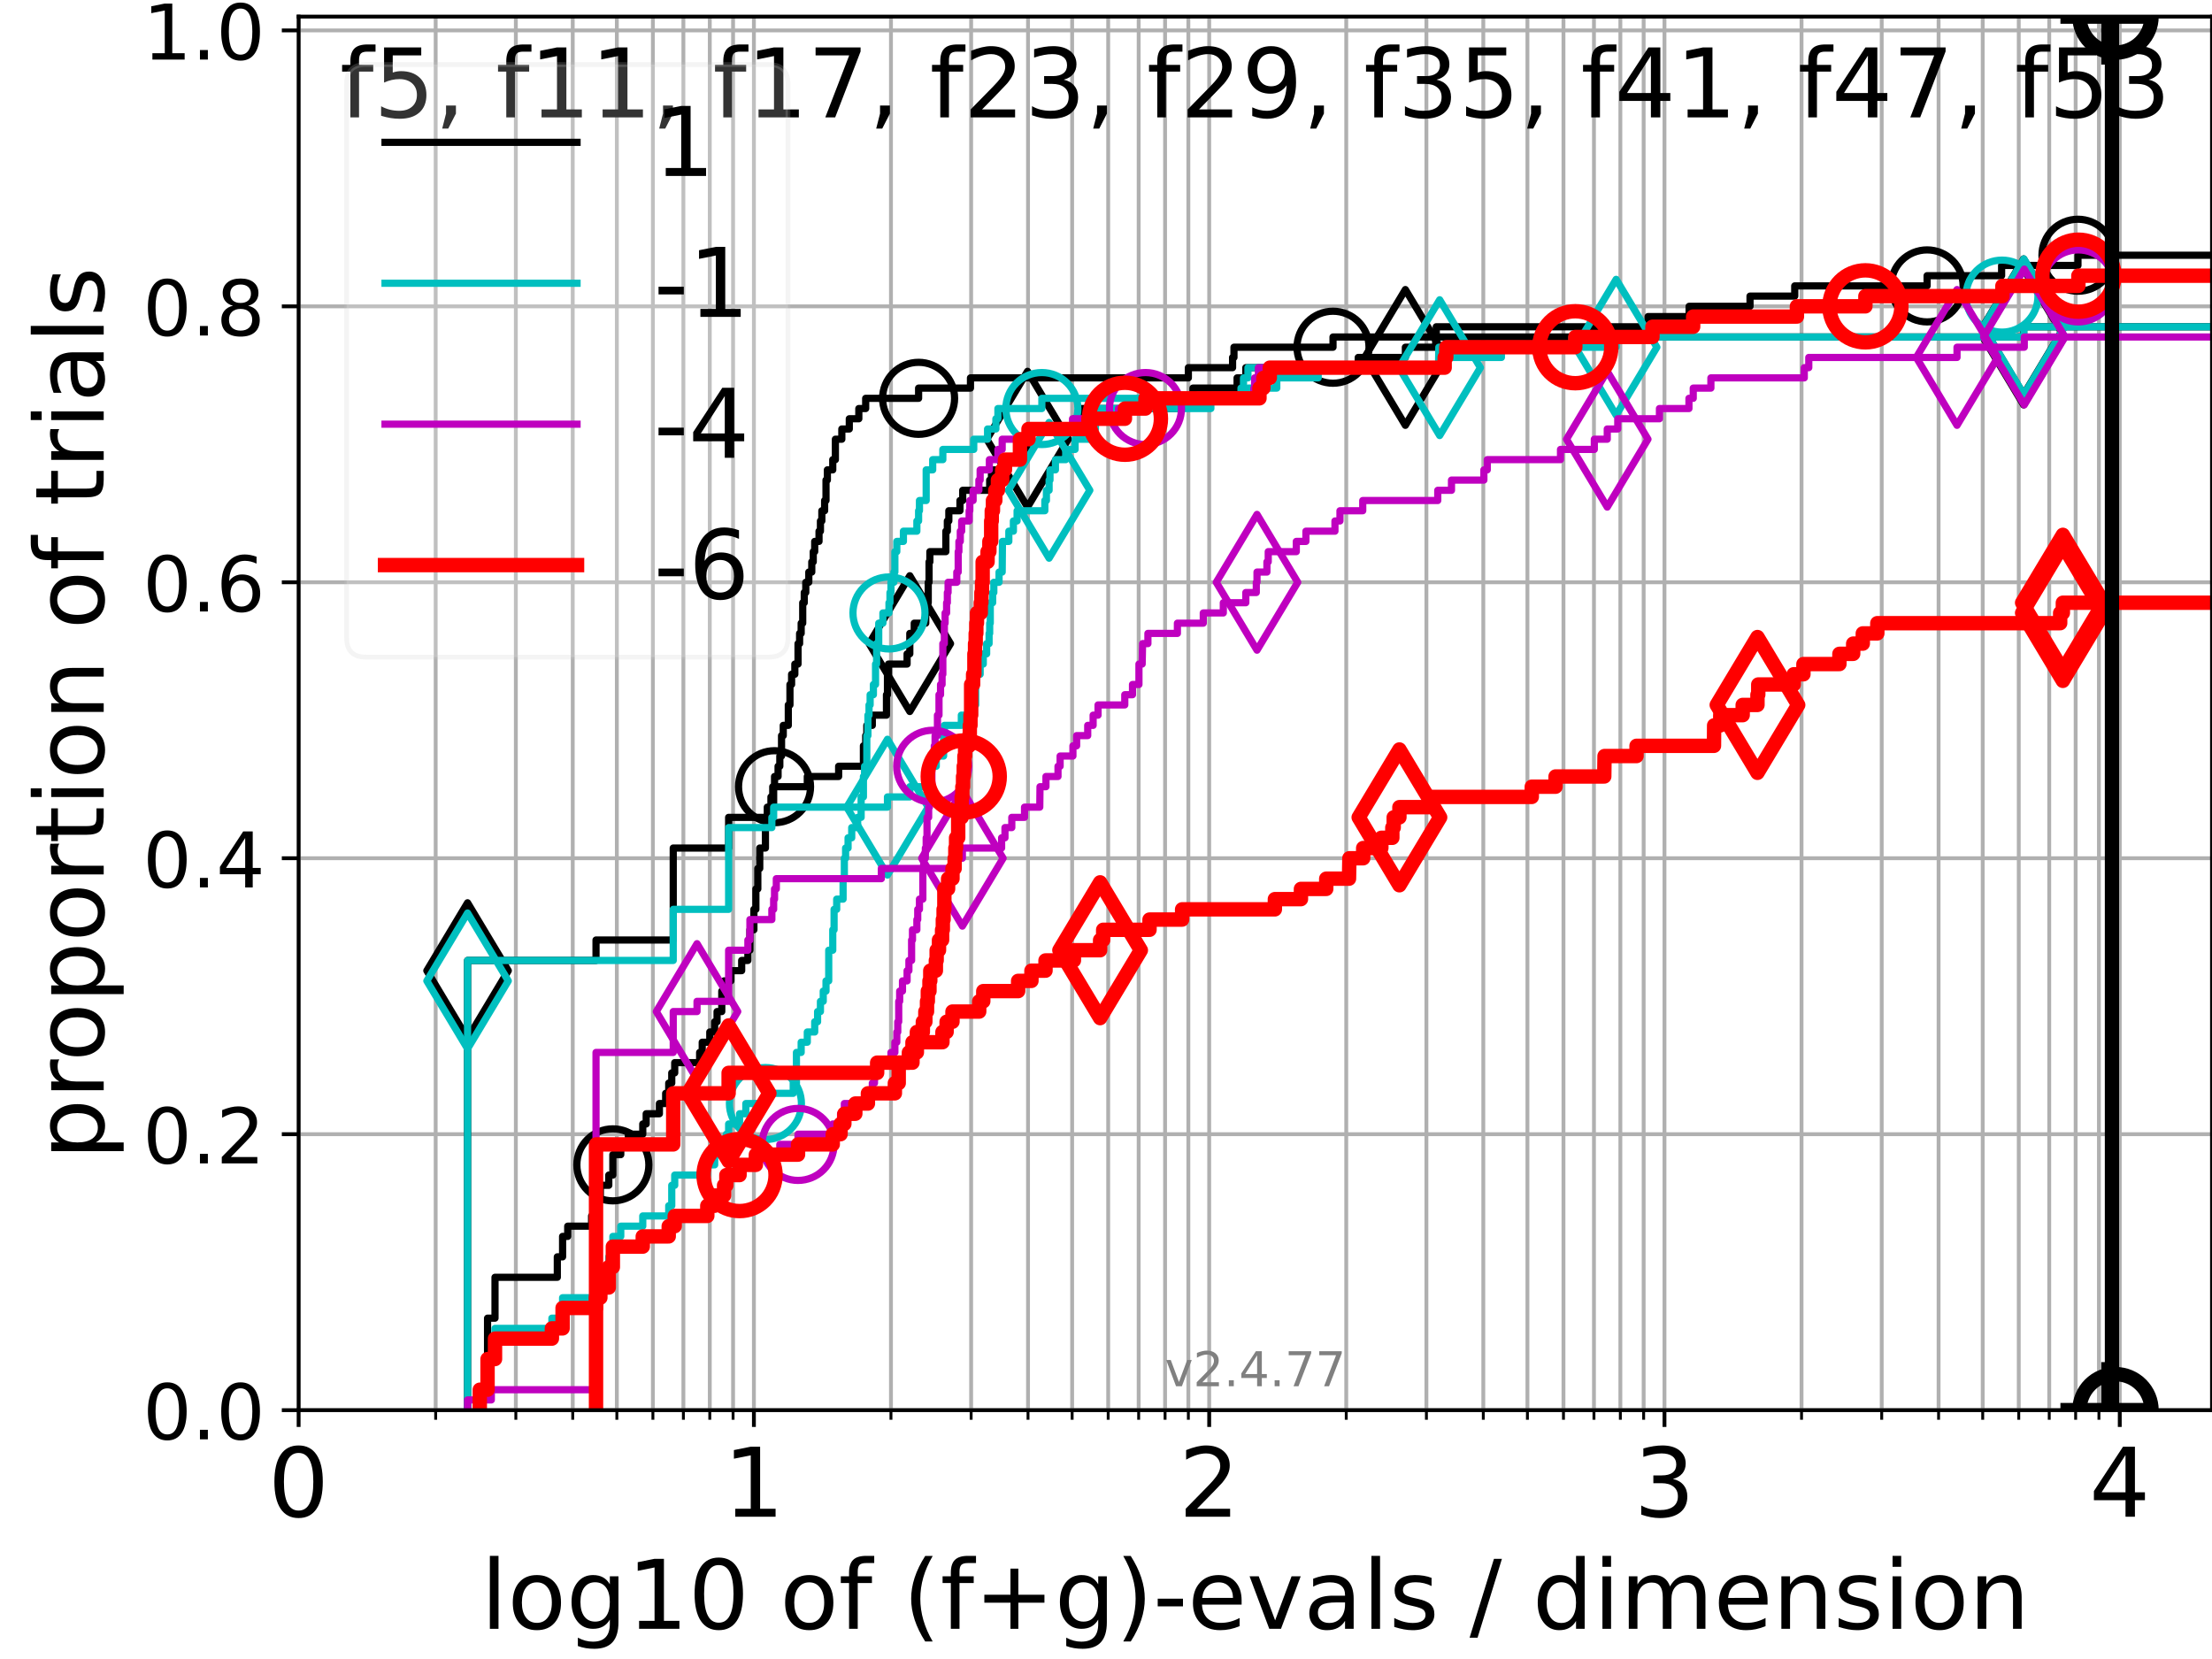 <?xml version="1.0" encoding="utf-8" standalone="no"?>
<!DOCTYPE svg PUBLIC "-//W3C//DTD SVG 1.1//EN"
  "http://www.w3.org/Graphics/SVG/1.1/DTD/svg11.dtd">
<!-- Created with matplotlib (https://matplotlib.org/) -->
<svg height="345.6pt" version="1.1" viewBox="0 0 460.8 345.6" width="460.8pt" xmlns="http://www.w3.org/2000/svg" xmlns:xlink="http://www.w3.org/1999/xlink">
 <defs>
  <style type="text/css">*{stroke-linecap:butt;stroke-linejoin:round;}</style>
 </defs>
 <g id="figure_1">
  <g id="patch_1">
   <path d="M 0 345.6 
L 460.8 345.6 
L 460.8 0 
L 0 0 
z
" style="fill:#ffffff;"/>
  </g>
  <g id="axes_1">
   <g id="patch_2">
    <path d="M 62.208 293.76 
L 460.8 293.76 
L 460.8 3.456 
L 62.208 3.456 
z
" style="fill:#ffffff;"/>
   </g>
   <g id="matplotlib.axis_1">
    <g id="xtick_1">
     <g id="line2d_1">
      <path clip-path="url(#p9895038987)" d="M 62.208 293.76 
L 62.208 3.456 
" style="fill:none;stroke:#b0b0b0;stroke-linecap:square;stroke-width:0.8;"/>
     </g>
     <g id="line2d_2">
      <defs>
       <path d="M 0 0 
L 0 3.5 
" id="m2baaaf9e05" style="stroke:#000000;stroke-width:0.8;"/>
      </defs>
      <g>
       <use style="stroke:#000000;stroke-width:0.8;" x="62.208" xlink:href="#m2baaaf9e05" y="293.76"/>
      </g>
     </g>
     <g id="text_1">
      <!-- 0 -->
      <g transform="translate(55.846 315.957)scale(0.2 -0.2)">
       <defs>
        <path d="M 31.781 66.406 
Q 24.172 66.406 20.328 58.906 
Q 16.5 51.422 16.5 36.375 
Q 16.5 21.391 20.328 13.891 
Q 24.172 6.391 31.781 6.391 
Q 39.453 6.391 43.281 13.891 
Q 47.125 21.391 47.125 36.375 
Q 47.125 51.422 43.281 58.906 
Q 39.453 66.406 31.781 66.406 
z
M 31.781 74.219 
Q 44.047 74.219 50.516 64.516 
Q 56.984 54.828 56.984 36.375 
Q 56.984 17.969 50.516 8.266 
Q 44.047 -1.422 31.781 -1.422 
Q 19.531 -1.422 13.062 8.266 
Q 6.594 17.969 6.594 36.375 
Q 6.594 54.828 13.062 64.516 
Q 19.531 74.219 31.781 74.219 
z
" id="DejaVuSans-48"/>
       </defs>
       <use xlink:href="#DejaVuSans-48"/>
      </g>
     </g>
    </g>
    <g id="xtick_2">
     <g id="line2d_3">
      <path clip-path="url(#p9895038987)" d="M 157.052 293.76 
L 157.052 3.456 
" style="fill:none;stroke:#b0b0b0;stroke-linecap:square;stroke-width:0.8;"/>
     </g>
     <g id="line2d_4">
      <g>
       <use style="stroke:#000000;stroke-width:0.8;" x="157.052" xlink:href="#m2baaaf9e05" y="293.76"/>
      </g>
     </g>
     <g id="text_2">
      <!-- 1 -->
      <g transform="translate(150.69 315.957)scale(0.2 -0.2)">
       <defs>
        <path d="M 12.406 8.297 
L 28.516 8.297 
L 28.516 63.922 
L 10.984 60.406 
L 10.984 69.391 
L 28.422 72.906 
L 38.281 72.906 
L 38.281 8.297 
L 54.391 8.297 
L 54.391 0 
L 12.406 0 
z
" id="DejaVuSans-49"/>
       </defs>
       <use xlink:href="#DejaVuSans-49"/>
      </g>
     </g>
    </g>
    <g id="xtick_3">
     <g id="line2d_5">
      <path clip-path="url(#p9895038987)" d="M 251.897 293.76 
L 251.897 3.456 
" style="fill:none;stroke:#b0b0b0;stroke-linecap:square;stroke-width:0.8;"/>
     </g>
     <g id="line2d_6">
      <g>
       <use style="stroke:#000000;stroke-width:0.8;" x="251.897" xlink:href="#m2baaaf9e05" y="293.76"/>
      </g>
     </g>
     <g id="text_3">
      <!-- 2 -->
      <g transform="translate(245.534 315.957)scale(0.2 -0.2)">
       <defs>
        <path d="M 19.188 8.297 
L 53.609 8.297 
L 53.609 0 
L 7.328 0 
L 7.328 8.297 
Q 12.938 14.109 22.625 23.891 
Q 32.328 33.688 34.812 36.531 
Q 39.547 41.844 41.422 45.531 
Q 43.312 49.219 43.312 52.781 
Q 43.312 58.594 39.234 62.25 
Q 35.156 65.922 28.609 65.922 
Q 23.969 65.922 18.812 64.312 
Q 13.672 62.703 7.812 59.422 
L 7.812 69.391 
Q 13.766 71.781 18.938 73 
Q 24.125 74.219 28.422 74.219 
Q 39.75 74.219 46.484 68.547 
Q 53.219 62.891 53.219 53.422 
Q 53.219 48.922 51.531 44.891 
Q 49.859 40.875 45.406 35.406 
Q 44.188 33.984 37.641 27.219 
Q 31.109 20.453 19.188 8.297 
z
" id="DejaVuSans-50"/>
       </defs>
       <use xlink:href="#DejaVuSans-50"/>
      </g>
     </g>
    </g>
    <g id="xtick_4">
     <g id="line2d_7">
      <path clip-path="url(#p9895038987)" d="M 346.741 293.76 
L 346.741 3.456 
" style="fill:none;stroke:#b0b0b0;stroke-linecap:square;stroke-width:0.8;"/>
     </g>
     <g id="line2d_8">
      <g>
       <use style="stroke:#000000;stroke-width:0.8;" x="346.741" xlink:href="#m2baaaf9e05" y="293.76"/>
      </g>
     </g>
     <g id="text_4">
      <!-- 3 -->
      <g transform="translate(340.379 315.957)scale(0.2 -0.2)">
       <defs>
        <path d="M 40.578 39.312 
Q 47.656 37.797 51.625 33 
Q 55.609 28.219 55.609 21.188 
Q 55.609 10.406 48.188 4.484 
Q 40.766 -1.422 27.094 -1.422 
Q 22.516 -1.422 17.656 -0.516 
Q 12.797 0.391 7.625 2.203 
L 7.625 11.719 
Q 11.719 9.328 16.594 8.109 
Q 21.484 6.891 26.812 6.891 
Q 36.078 6.891 40.938 10.547 
Q 45.797 14.203 45.797 21.188 
Q 45.797 27.641 41.281 31.266 
Q 36.766 34.906 28.719 34.906 
L 20.219 34.906 
L 20.219 43.016 
L 29.109 43.016 
Q 36.375 43.016 40.234 45.922 
Q 44.094 48.828 44.094 54.297 
Q 44.094 59.906 40.109 62.906 
Q 36.141 65.922 28.719 65.922 
Q 24.656 65.922 20.016 65.031 
Q 15.375 64.156 9.812 62.312 
L 9.812 71.094 
Q 15.438 72.656 20.344 73.438 
Q 25.25 74.219 29.594 74.219 
Q 40.828 74.219 47.359 69.109 
Q 53.906 64.016 53.906 55.328 
Q 53.906 49.266 50.438 45.094 
Q 46.969 40.922 40.578 39.312 
z
" id="DejaVuSans-51"/>
       </defs>
       <use xlink:href="#DejaVuSans-51"/>
      </g>
     </g>
    </g>
    <g id="xtick_5">
     <g id="line2d_9">
      <path clip-path="url(#p9895038987)" d="M 441.586 293.76 
L 441.586 3.456 
" style="fill:none;stroke:#b0b0b0;stroke-linecap:square;stroke-width:0.8;"/>
     </g>
     <g id="line2d_10">
      <g>
       <use style="stroke:#000000;stroke-width:0.8;" x="441.586" xlink:href="#m2baaaf9e05" y="293.76"/>
      </g>
     </g>
     <g id="text_5">
      <!-- 4 -->
      <g transform="translate(435.223 315.957)scale(0.2 -0.2)">
       <defs>
        <path d="M 37.797 64.312 
L 12.891 25.391 
L 37.797 25.391 
z
M 35.203 72.906 
L 47.609 72.906 
L 47.609 25.391 
L 58.016 25.391 
L 58.016 17.188 
L 47.609 17.188 
L 47.609 0 
L 37.797 0 
L 37.797 17.188 
L 4.891 17.188 
L 4.891 26.703 
z
" id="DejaVuSans-52"/>
       </defs>
       <use xlink:href="#DejaVuSans-52"/>
      </g>
     </g>
    </g>
    <g id="xtick_6">
     <g id="line2d_11">
      <path clip-path="url(#p9895038987)" d="M 90.759 293.76 
L 90.759 3.456 
" style="fill:none;stroke:#b0b0b0;stroke-linecap:square;stroke-width:0.8;"/>
     </g>
     <g id="line2d_12">
      <defs>
       <path d="M 0 0 
L 0 2 
" id="m0887ca5c02" style="stroke:#000000;stroke-width:0.6;"/>
      </defs>
      <g>
       <use style="stroke:#000000;stroke-width:0.6;" x="90.759" xlink:href="#m0887ca5c02" y="293.76"/>
      </g>
     </g>
    </g>
    <g id="xtick_7">
     <g id="line2d_13">
      <path clip-path="url(#p9895038987)" d="M 107.46 293.76 
L 107.46 3.456 
" style="fill:none;stroke:#b0b0b0;stroke-linecap:square;stroke-width:0.8;"/>
     </g>
     <g id="line2d_14">
      <g>
       <use style="stroke:#000000;stroke-width:0.6;" x="107.46" xlink:href="#m0887ca5c02" y="293.76"/>
      </g>
     </g>
    </g>
    <g id="xtick_8">
     <g id="line2d_15">
      <path clip-path="url(#p9895038987)" d="M 119.31 293.76 
L 119.31 3.456 
" style="fill:none;stroke:#b0b0b0;stroke-linecap:square;stroke-width:0.8;"/>
     </g>
     <g id="line2d_16">
      <g>
       <use style="stroke:#000000;stroke-width:0.6;" x="119.31" xlink:href="#m0887ca5c02" y="293.76"/>
      </g>
     </g>
    </g>
    <g id="xtick_9">
     <g id="line2d_17">
      <path clip-path="url(#p9895038987)" d="M 128.501 293.76 
L 128.501 3.456 
" style="fill:none;stroke:#b0b0b0;stroke-linecap:square;stroke-width:0.8;"/>
     </g>
     <g id="line2d_18">
      <g>
       <use style="stroke:#000000;stroke-width:0.6;" x="128.501" xlink:href="#m0887ca5c02" y="293.76"/>
      </g>
     </g>
    </g>
    <g id="xtick_10">
     <g id="line2d_19">
      <path clip-path="url(#p9895038987)" d="M 136.011 293.76 
L 136.011 3.456 
" style="fill:none;stroke:#b0b0b0;stroke-linecap:square;stroke-width:0.8;"/>
     </g>
     <g id="line2d_20">
      <g>
       <use style="stroke:#000000;stroke-width:0.6;" x="136.011" xlink:href="#m0887ca5c02" y="293.76"/>
      </g>
     </g>
    </g>
    <g id="xtick_11">
     <g id="line2d_21">
      <path clip-path="url(#p9895038987)" d="M 142.361 293.76 
L 142.361 3.456 
" style="fill:none;stroke:#b0b0b0;stroke-linecap:square;stroke-width:0.8;"/>
     </g>
     <g id="line2d_22">
      <g>
       <use style="stroke:#000000;stroke-width:0.6;" x="142.361" xlink:href="#m0887ca5c02" y="293.76"/>
      </g>
     </g>
    </g>
    <g id="xtick_12">
     <g id="line2d_23">
      <path clip-path="url(#p9895038987)" d="M 147.861 293.76 
L 147.861 3.456 
" style="fill:none;stroke:#b0b0b0;stroke-linecap:square;stroke-width:0.8;"/>
     </g>
     <g id="line2d_24">
      <g>
       <use style="stroke:#000000;stroke-width:0.6;" x="147.861" xlink:href="#m0887ca5c02" y="293.76"/>
      </g>
     </g>
    </g>
    <g id="xtick_13">
     <g id="line2d_25">
      <path clip-path="url(#p9895038987)" d="M 152.713 293.76 
L 152.713 3.456 
" style="fill:none;stroke:#b0b0b0;stroke-linecap:square;stroke-width:0.8;"/>
     </g>
     <g id="line2d_26">
      <g>
       <use style="stroke:#000000;stroke-width:0.6;" x="152.713" xlink:href="#m0887ca5c02" y="293.76"/>
      </g>
     </g>
    </g>
    <g id="xtick_14">
     <g id="line2d_27">
      <path clip-path="url(#p9895038987)" d="M 185.604 293.76 
L 185.604 3.456 
" style="fill:none;stroke:#b0b0b0;stroke-linecap:square;stroke-width:0.8;"/>
     </g>
     <g id="line2d_28">
      <g>
       <use style="stroke:#000000;stroke-width:0.6;" x="185.604" xlink:href="#m0887ca5c02" y="293.76"/>
      </g>
     </g>
    </g>
    <g id="xtick_15">
     <g id="line2d_29">
      <path clip-path="url(#p9895038987)" d="M 202.305 293.76 
L 202.305 3.456 
" style="fill:none;stroke:#b0b0b0;stroke-linecap:square;stroke-width:0.8;"/>
     </g>
     <g id="line2d_30">
      <g>
       <use style="stroke:#000000;stroke-width:0.6;" x="202.305" xlink:href="#m0887ca5c02" y="293.76"/>
      </g>
     </g>
    </g>
    <g id="xtick_16">
     <g id="line2d_31">
      <path clip-path="url(#p9895038987)" d="M 214.155 293.76 
L 214.155 3.456 
" style="fill:none;stroke:#b0b0b0;stroke-linecap:square;stroke-width:0.8;"/>
     </g>
     <g id="line2d_32">
      <g>
       <use style="stroke:#000000;stroke-width:0.6;" x="214.155" xlink:href="#m0887ca5c02" y="293.76"/>
      </g>
     </g>
    </g>
    <g id="xtick_17">
     <g id="line2d_33">
      <path clip-path="url(#p9895038987)" d="M 223.346 293.76 
L 223.346 3.456 
" style="fill:none;stroke:#b0b0b0;stroke-linecap:square;stroke-width:0.8;"/>
     </g>
     <g id="line2d_34">
      <g>
       <use style="stroke:#000000;stroke-width:0.6;" x="223.346" xlink:href="#m0887ca5c02" y="293.76"/>
      </g>
     </g>
    </g>
    <g id="xtick_18">
     <g id="line2d_35">
      <path clip-path="url(#p9895038987)" d="M 230.856 293.76 
L 230.856 3.456 
" style="fill:none;stroke:#b0b0b0;stroke-linecap:square;stroke-width:0.8;"/>
     </g>
     <g id="line2d_36">
      <g>
       <use style="stroke:#000000;stroke-width:0.6;" x="230.856" xlink:href="#m0887ca5c02" y="293.76"/>
      </g>
     </g>
    </g>
    <g id="xtick_19">
     <g id="line2d_37">
      <path clip-path="url(#p9895038987)" d="M 237.205 293.76 
L 237.205 3.456 
" style="fill:none;stroke:#b0b0b0;stroke-linecap:square;stroke-width:0.8;"/>
     </g>
     <g id="line2d_38">
      <g>
       <use style="stroke:#000000;stroke-width:0.6;" x="237.205" xlink:href="#m0887ca5c02" y="293.76"/>
      </g>
     </g>
    </g>
    <g id="xtick_20">
     <g id="line2d_39">
      <path clip-path="url(#p9895038987)" d="M 242.706 293.76 
L 242.706 3.456 
" style="fill:none;stroke:#b0b0b0;stroke-linecap:square;stroke-width:0.8;"/>
     </g>
     <g id="line2d_40">
      <g>
       <use style="stroke:#000000;stroke-width:0.6;" x="242.706" xlink:href="#m0887ca5c02" y="293.76"/>
      </g>
     </g>
    </g>
    <g id="xtick_21">
     <g id="line2d_41">
      <path clip-path="url(#p9895038987)" d="M 247.557 293.76 
L 247.557 3.456 
" style="fill:none;stroke:#b0b0b0;stroke-linecap:square;stroke-width:0.8;"/>
     </g>
     <g id="line2d_42">
      <g>
       <use style="stroke:#000000;stroke-width:0.6;" x="247.557" xlink:href="#m0887ca5c02" y="293.76"/>
      </g>
     </g>
    </g>
    <g id="xtick_22">
     <g id="line2d_43">
      <path clip-path="url(#p9895038987)" d="M 280.448 293.76 
L 280.448 3.456 
" style="fill:none;stroke:#b0b0b0;stroke-linecap:square;stroke-width:0.8;"/>
     </g>
     <g id="line2d_44">
      <g>
       <use style="stroke:#000000;stroke-width:0.6;" x="280.448" xlink:href="#m0887ca5c02" y="293.76"/>
      </g>
     </g>
    </g>
    <g id="xtick_23">
     <g id="line2d_45">
      <path clip-path="url(#p9895038987)" d="M 297.149 293.76 
L 297.149 3.456 
" style="fill:none;stroke:#b0b0b0;stroke-linecap:square;stroke-width:0.8;"/>
     </g>
     <g id="line2d_46">
      <g>
       <use style="stroke:#000000;stroke-width:0.6;" x="297.149" xlink:href="#m0887ca5c02" y="293.76"/>
      </g>
     </g>
    </g>
    <g id="xtick_24">
     <g id="line2d_47">
      <path clip-path="url(#p9895038987)" d="M 308.999 293.76 
L 308.999 3.456 
" style="fill:none;stroke:#b0b0b0;stroke-linecap:square;stroke-width:0.8;"/>
     </g>
     <g id="line2d_48">
      <g>
       <use style="stroke:#000000;stroke-width:0.6;" x="308.999" xlink:href="#m0887ca5c02" y="293.76"/>
      </g>
     </g>
    </g>
    <g id="xtick_25">
     <g id="line2d_49">
      <path clip-path="url(#p9895038987)" d="M 318.19 293.76 
L 318.19 3.456 
" style="fill:none;stroke:#b0b0b0;stroke-linecap:square;stroke-width:0.8;"/>
     </g>
     <g id="line2d_50">
      <g>
       <use style="stroke:#000000;stroke-width:0.6;" x="318.19" xlink:href="#m0887ca5c02" y="293.76"/>
      </g>
     </g>
    </g>
    <g id="xtick_26">
     <g id="line2d_51">
      <path clip-path="url(#p9895038987)" d="M 325.7 293.76 
L 325.7 3.456 
" style="fill:none;stroke:#b0b0b0;stroke-linecap:square;stroke-width:0.8;"/>
     </g>
     <g id="line2d_52">
      <g>
       <use style="stroke:#000000;stroke-width:0.6;" x="325.7" xlink:href="#m0887ca5c02" y="293.76"/>
      </g>
     </g>
    </g>
    <g id="xtick_27">
     <g id="line2d_53">
      <path clip-path="url(#p9895038987)" d="M 332.05 293.76 
L 332.05 3.456 
" style="fill:none;stroke:#b0b0b0;stroke-linecap:square;stroke-width:0.8;"/>
     </g>
     <g id="line2d_54">
      <g>
       <use style="stroke:#000000;stroke-width:0.6;" x="332.05" xlink:href="#m0887ca5c02" y="293.76"/>
      </g>
     </g>
    </g>
    <g id="xtick_28">
     <g id="line2d_55">
      <path clip-path="url(#p9895038987)" d="M 337.55 293.76 
L 337.55 3.456 
" style="fill:none;stroke:#b0b0b0;stroke-linecap:square;stroke-width:0.8;"/>
     </g>
     <g id="line2d_56">
      <g>
       <use style="stroke:#000000;stroke-width:0.6;" x="337.55" xlink:href="#m0887ca5c02" y="293.76"/>
      </g>
     </g>
    </g>
    <g id="xtick_29">
     <g id="line2d_57">
      <path clip-path="url(#p9895038987)" d="M 342.402 293.76 
L 342.402 3.456 
" style="fill:none;stroke:#b0b0b0;stroke-linecap:square;stroke-width:0.8;"/>
     </g>
     <g id="line2d_58">
      <g>
       <use style="stroke:#000000;stroke-width:0.6;" x="342.402" xlink:href="#m0887ca5c02" y="293.76"/>
      </g>
     </g>
    </g>
    <g id="xtick_30">
     <g id="line2d_59">
      <path clip-path="url(#p9895038987)" d="M 375.292 293.76 
L 375.292 3.456 
" style="fill:none;stroke:#b0b0b0;stroke-linecap:square;stroke-width:0.8;"/>
     </g>
     <g id="line2d_60">
      <g>
       <use style="stroke:#000000;stroke-width:0.6;" x="375.292" xlink:href="#m0887ca5c02" y="293.76"/>
      </g>
     </g>
    </g>
    <g id="xtick_31">
     <g id="line2d_61">
      <path clip-path="url(#p9895038987)" d="M 391.994 293.76 
L 391.994 3.456 
" style="fill:none;stroke:#b0b0b0;stroke-linecap:square;stroke-width:0.8;"/>
     </g>
     <g id="line2d_62">
      <g>
       <use style="stroke:#000000;stroke-width:0.6;" x="391.994" xlink:href="#m0887ca5c02" y="293.76"/>
      </g>
     </g>
    </g>
    <g id="xtick_32">
     <g id="line2d_63">
      <path clip-path="url(#p9895038987)" d="M 403.844 293.76 
L 403.844 3.456 
" style="fill:none;stroke:#b0b0b0;stroke-linecap:square;stroke-width:0.8;"/>
     </g>
     <g id="line2d_64">
      <g>
       <use style="stroke:#000000;stroke-width:0.6;" x="403.844" xlink:href="#m0887ca5c02" y="293.76"/>
      </g>
     </g>
    </g>
    <g id="xtick_33">
     <g id="line2d_65">
      <path clip-path="url(#p9895038987)" d="M 413.035 293.76 
L 413.035 3.456 
" style="fill:none;stroke:#b0b0b0;stroke-linecap:square;stroke-width:0.8;"/>
     </g>
     <g id="line2d_66">
      <g>
       <use style="stroke:#000000;stroke-width:0.6;" x="413.035" xlink:href="#m0887ca5c02" y="293.76"/>
      </g>
     </g>
    </g>
    <g id="xtick_34">
     <g id="line2d_67">
      <path clip-path="url(#p9895038987)" d="M 420.545 293.76 
L 420.545 3.456 
" style="fill:none;stroke:#b0b0b0;stroke-linecap:square;stroke-width:0.8;"/>
     </g>
     <g id="line2d_68">
      <g>
       <use style="stroke:#000000;stroke-width:0.6;" x="420.545" xlink:href="#m0887ca5c02" y="293.76"/>
      </g>
     </g>
    </g>
    <g id="xtick_35">
     <g id="line2d_69">
      <path clip-path="url(#p9895038987)" d="M 426.894 293.76 
L 426.894 3.456 
" style="fill:none;stroke:#b0b0b0;stroke-linecap:square;stroke-width:0.8;"/>
     </g>
     <g id="line2d_70">
      <g>
       <use style="stroke:#000000;stroke-width:0.6;" x="426.894" xlink:href="#m0887ca5c02" y="293.76"/>
      </g>
     </g>
    </g>
    <g id="xtick_36">
     <g id="line2d_71">
      <path clip-path="url(#p9895038987)" d="M 432.395 293.76 
L 432.395 3.456 
" style="fill:none;stroke:#b0b0b0;stroke-linecap:square;stroke-width:0.8;"/>
     </g>
     <g id="line2d_72">
      <g>
       <use style="stroke:#000000;stroke-width:0.6;" x="432.395" xlink:href="#m0887ca5c02" y="293.76"/>
      </g>
     </g>
    </g>
    <g id="xtick_37">
     <g id="line2d_73">
      <path clip-path="url(#p9895038987)" d="M 437.246 293.76 
L 437.246 3.456 
" style="fill:none;stroke:#b0b0b0;stroke-linecap:square;stroke-width:0.8;"/>
     </g>
     <g id="line2d_74">
      <g>
       <use style="stroke:#000000;stroke-width:0.6;" x="437.246" xlink:href="#m0887ca5c02" y="293.76"/>
      </g>
     </g>
    </g>
    <g id="text_6">
     <!-- log10 of (f+g)-evals / dimension -->
     <g transform="translate(100.165 339.313)scale(0.2 -0.2)">
      <defs>
       <path d="M 9.422 75.984 
L 18.406 75.984 
L 18.406 0 
L 9.422 0 
z
" id="DejaVuSans-108"/>
       <path d="M 30.609 48.391 
Q 23.391 48.391 19.188 42.75 
Q 14.984 37.109 14.984 27.297 
Q 14.984 17.484 19.156 11.844 
Q 23.344 6.203 30.609 6.203 
Q 37.797 6.203 41.984 11.859 
Q 46.188 17.531 46.188 27.297 
Q 46.188 37.016 41.984 42.703 
Q 37.797 48.391 30.609 48.391 
z
M 30.609 56 
Q 42.328 56 49.016 48.375 
Q 55.719 40.766 55.719 27.297 
Q 55.719 13.875 49.016 6.219 
Q 42.328 -1.422 30.609 -1.422 
Q 18.844 -1.422 12.172 6.219 
Q 5.516 13.875 5.516 27.297 
Q 5.516 40.766 12.172 48.375 
Q 18.844 56 30.609 56 
z
" id="DejaVuSans-111"/>
       <path d="M 45.406 27.984 
Q 45.406 37.75 41.375 43.109 
Q 37.359 48.484 30.078 48.484 
Q 22.859 48.484 18.828 43.109 
Q 14.797 37.75 14.797 27.984 
Q 14.797 18.266 18.828 12.891 
Q 22.859 7.516 30.078 7.516 
Q 37.359 7.516 41.375 12.891 
Q 45.406 18.266 45.406 27.984 
z
M 54.391 6.781 
Q 54.391 -7.172 48.188 -13.984 
Q 42 -20.797 29.203 -20.797 
Q 24.469 -20.797 20.266 -20.094 
Q 16.062 -19.391 12.109 -17.922 
L 12.109 -9.188 
Q 16.062 -11.328 19.922 -12.344 
Q 23.781 -13.375 27.781 -13.375 
Q 36.625 -13.375 41.016 -8.766 
Q 45.406 -4.156 45.406 5.172 
L 45.406 9.625 
Q 42.625 4.781 38.281 2.391 
Q 33.938 0 27.875 0 
Q 17.828 0 11.672 7.656 
Q 5.516 15.328 5.516 27.984 
Q 5.516 40.672 11.672 48.328 
Q 17.828 56 27.875 56 
Q 33.938 56 38.281 53.609 
Q 42.625 51.219 45.406 46.391 
L 45.406 54.688 
L 54.391 54.688 
z
" id="DejaVuSans-103"/>
       <path id="DejaVuSans-32"/>
       <path d="M 37.109 75.984 
L 37.109 68.5 
L 28.516 68.5 
Q 23.688 68.5 21.797 66.547 
Q 19.922 64.594 19.922 59.516 
L 19.922 54.688 
L 34.719 54.688 
L 34.719 47.703 
L 19.922 47.703 
L 19.922 0 
L 10.891 0 
L 10.891 47.703 
L 2.297 47.703 
L 2.297 54.688 
L 10.891 54.688 
L 10.891 58.5 
Q 10.891 67.625 15.141 71.797 
Q 19.391 75.984 28.609 75.984 
z
" id="DejaVuSans-102"/>
       <path d="M 31 75.875 
Q 24.469 64.656 21.281 53.656 
Q 18.109 42.672 18.109 31.391 
Q 18.109 20.125 21.312 9.062 
Q 24.516 -2 31 -13.188 
L 23.188 -13.188 
Q 15.875 -1.703 12.234 9.375 
Q 8.594 20.453 8.594 31.391 
Q 8.594 42.281 12.203 53.312 
Q 15.828 64.359 23.188 75.875 
z
" id="DejaVuSans-40"/>
       <path d="M 46 62.703 
L 46 35.5 
L 73.188 35.5 
L 73.188 27.203 
L 46 27.203 
L 46 0 
L 37.797 0 
L 37.797 27.203 
L 10.594 27.203 
L 10.594 35.5 
L 37.797 35.5 
L 37.797 62.703 
z
" id="DejaVuSans-43"/>
       <path d="M 8.016 75.875 
L 15.828 75.875 
Q 23.141 64.359 26.781 53.312 
Q 30.422 42.281 30.422 31.391 
Q 30.422 20.453 26.781 9.375 
Q 23.141 -1.703 15.828 -13.188 
L 8.016 -13.188 
Q 14.5 -2 17.703 9.062 
Q 20.906 20.125 20.906 31.391 
Q 20.906 42.672 17.703 53.656 
Q 14.5 64.656 8.016 75.875 
z
" id="DejaVuSans-41"/>
       <path d="M 4.891 31.391 
L 31.203 31.391 
L 31.203 23.391 
L 4.891 23.391 
z
" id="DejaVuSans-45"/>
       <path d="M 56.203 29.594 
L 56.203 25.203 
L 14.891 25.203 
Q 15.484 15.922 20.484 11.062 
Q 25.484 6.203 34.422 6.203 
Q 39.594 6.203 44.453 7.469 
Q 49.312 8.734 54.109 11.281 
L 54.109 2.781 
Q 49.266 0.734 44.188 -0.344 
Q 39.109 -1.422 33.891 -1.422 
Q 20.797 -1.422 13.156 6.188 
Q 5.516 13.812 5.516 26.812 
Q 5.516 40.234 12.766 48.109 
Q 20.016 56 32.328 56 
Q 43.359 56 49.781 48.891 
Q 56.203 41.797 56.203 29.594 
z
M 47.219 32.234 
Q 47.125 39.594 43.094 43.984 
Q 39.062 48.391 32.422 48.391 
Q 24.906 48.391 20.391 44.141 
Q 15.875 39.891 15.188 32.172 
z
" id="DejaVuSans-101"/>
       <path d="M 2.984 54.688 
L 12.5 54.688 
L 29.594 8.797 
L 46.688 54.688 
L 56.203 54.688 
L 35.688 0 
L 23.484 0 
z
" id="DejaVuSans-118"/>
       <path d="M 34.281 27.484 
Q 23.391 27.484 19.188 25 
Q 14.984 22.516 14.984 16.5 
Q 14.984 11.719 18.141 8.906 
Q 21.297 6.109 26.703 6.109 
Q 34.188 6.109 38.703 11.406 
Q 43.219 16.703 43.219 25.484 
L 43.219 27.484 
z
M 52.203 31.203 
L 52.203 0 
L 43.219 0 
L 43.219 8.297 
Q 40.141 3.328 35.547 0.953 
Q 30.953 -1.422 24.312 -1.422 
Q 15.922 -1.422 10.953 3.297 
Q 6 8.016 6 15.922 
Q 6 25.141 12.172 29.828 
Q 18.359 34.516 30.609 34.516 
L 43.219 34.516 
L 43.219 35.406 
Q 43.219 41.609 39.141 45 
Q 35.062 48.391 27.688 48.391 
Q 23 48.391 18.547 47.266 
Q 14.109 46.141 10.016 43.891 
L 10.016 52.203 
Q 14.938 54.109 19.578 55.047 
Q 24.219 56 28.609 56 
Q 40.484 56 46.344 49.844 
Q 52.203 43.703 52.203 31.203 
z
" id="DejaVuSans-97"/>
       <path d="M 44.281 53.078 
L 44.281 44.578 
Q 40.484 46.531 36.375 47.5 
Q 32.281 48.484 27.875 48.484 
Q 21.188 48.484 17.844 46.438 
Q 14.5 44.391 14.5 40.281 
Q 14.5 37.156 16.891 35.375 
Q 19.281 33.594 26.516 31.984 
L 29.594 31.297 
Q 39.156 29.25 43.188 25.516 
Q 47.219 21.781 47.219 15.094 
Q 47.219 7.469 41.188 3.016 
Q 35.156 -1.422 24.609 -1.422 
Q 20.219 -1.422 15.453 -0.562 
Q 10.688 0.297 5.422 2 
L 5.422 11.281 
Q 10.406 8.688 15.234 7.391 
Q 20.062 6.109 24.812 6.109 
Q 31.156 6.109 34.562 8.281 
Q 37.984 10.453 37.984 14.406 
Q 37.984 18.062 35.516 20.016 
Q 33.062 21.969 24.703 23.781 
L 21.578 24.516 
Q 13.234 26.266 9.516 29.906 
Q 5.812 33.547 5.812 39.891 
Q 5.812 47.609 11.281 51.797 
Q 16.75 56 26.812 56 
Q 31.781 56 36.172 55.266 
Q 40.578 54.547 44.281 53.078 
z
" id="DejaVuSans-115"/>
       <path d="M 25.391 72.906 
L 33.688 72.906 
L 8.297 -9.281 
L 0 -9.281 
z
" id="DejaVuSans-47"/>
       <path d="M 45.406 46.391 
L 45.406 75.984 
L 54.391 75.984 
L 54.391 0 
L 45.406 0 
L 45.406 8.203 
Q 42.578 3.328 38.25 0.953 
Q 33.938 -1.422 27.875 -1.422 
Q 17.969 -1.422 11.734 6.484 
Q 5.516 14.406 5.516 27.297 
Q 5.516 40.188 11.734 48.094 
Q 17.969 56 27.875 56 
Q 33.938 56 38.25 53.625 
Q 42.578 51.266 45.406 46.391 
z
M 14.797 27.297 
Q 14.797 17.391 18.875 11.75 
Q 22.953 6.109 30.078 6.109 
Q 37.203 6.109 41.297 11.75 
Q 45.406 17.391 45.406 27.297 
Q 45.406 37.203 41.297 42.844 
Q 37.203 48.484 30.078 48.484 
Q 22.953 48.484 18.875 42.844 
Q 14.797 37.203 14.797 27.297 
z
" id="DejaVuSans-100"/>
       <path d="M 9.422 54.688 
L 18.406 54.688 
L 18.406 0 
L 9.422 0 
z
M 9.422 75.984 
L 18.406 75.984 
L 18.406 64.594 
L 9.422 64.594 
z
" id="DejaVuSans-105"/>
       <path d="M 52 44.188 
Q 55.375 50.25 60.062 53.125 
Q 64.75 56 71.094 56 
Q 79.641 56 84.281 50.016 
Q 88.922 44.047 88.922 33.016 
L 88.922 0 
L 79.891 0 
L 79.891 32.719 
Q 79.891 40.578 77.094 44.375 
Q 74.312 48.188 68.609 48.188 
Q 61.625 48.188 57.562 43.547 
Q 53.516 38.922 53.516 30.906 
L 53.516 0 
L 44.484 0 
L 44.484 32.719 
Q 44.484 40.625 41.703 44.406 
Q 38.922 48.188 33.109 48.188 
Q 26.219 48.188 22.156 43.531 
Q 18.109 38.875 18.109 30.906 
L 18.109 0 
L 9.078 0 
L 9.078 54.688 
L 18.109 54.688 
L 18.109 46.188 
Q 21.188 51.219 25.484 53.609 
Q 29.781 56 35.688 56 
Q 41.656 56 45.828 52.969 
Q 50 49.953 52 44.188 
z
" id="DejaVuSans-109"/>
       <path d="M 54.891 33.016 
L 54.891 0 
L 45.906 0 
L 45.906 32.719 
Q 45.906 40.484 42.875 44.328 
Q 39.844 48.188 33.797 48.188 
Q 26.516 48.188 22.312 43.547 
Q 18.109 38.922 18.109 30.906 
L 18.109 0 
L 9.078 0 
L 9.078 54.688 
L 18.109 54.688 
L 18.109 46.188 
Q 21.344 51.125 25.703 53.562 
Q 30.078 56 35.797 56 
Q 45.219 56 50.047 50.172 
Q 54.891 44.344 54.891 33.016 
z
" id="DejaVuSans-110"/>
      </defs>
      <use xlink:href="#DejaVuSans-108"/>
      <use x="27.783" xlink:href="#DejaVuSans-111"/>
      <use x="88.965" xlink:href="#DejaVuSans-103"/>
      <use x="152.441" xlink:href="#DejaVuSans-49"/>
      <use x="216.064" xlink:href="#DejaVuSans-48"/>
      <use x="279.688" xlink:href="#DejaVuSans-32"/>
      <use x="311.475" xlink:href="#DejaVuSans-111"/>
      <use x="372.656" xlink:href="#DejaVuSans-102"/>
      <use x="407.861" xlink:href="#DejaVuSans-32"/>
      <use x="439.648" xlink:href="#DejaVuSans-40"/>
      <use x="478.662" xlink:href="#DejaVuSans-102"/>
      <use x="513.867" xlink:href="#DejaVuSans-43"/>
      <use x="597.656" xlink:href="#DejaVuSans-103"/>
      <use x="661.133" xlink:href="#DejaVuSans-41"/>
      <use x="700.146" xlink:href="#DejaVuSans-45"/>
      <use x="736.23" xlink:href="#DejaVuSans-101"/>
      <use x="797.754" xlink:href="#DejaVuSans-118"/>
      <use x="856.934" xlink:href="#DejaVuSans-97"/>
      <use x="918.213" xlink:href="#DejaVuSans-108"/>
      <use x="945.996" xlink:href="#DejaVuSans-115"/>
      <use x="998.096" xlink:href="#DejaVuSans-32"/>
      <use x="1029.883" xlink:href="#DejaVuSans-47"/>
      <use x="1063.574" xlink:href="#DejaVuSans-32"/>
      <use x="1095.361" xlink:href="#DejaVuSans-100"/>
      <use x="1158.838" xlink:href="#DejaVuSans-105"/>
      <use x="1186.621" xlink:href="#DejaVuSans-109"/>
      <use x="1284.033" xlink:href="#DejaVuSans-101"/>
      <use x="1345.557" xlink:href="#DejaVuSans-110"/>
      <use x="1408.936" xlink:href="#DejaVuSans-115"/>
      <use x="1461.035" xlink:href="#DejaVuSans-105"/>
      <use x="1488.818" xlink:href="#DejaVuSans-111"/>
      <use x="1550" xlink:href="#DejaVuSans-110"/>
     </g>
    </g>
   </g>
   <g id="matplotlib.axis_2">
    <g id="ytick_1">
     <g id="line2d_75">
      <path clip-path="url(#p9895038987)" d="M 62.208 293.76 
L 460.8 293.76 
" style="fill:none;stroke:#b0b0b0;stroke-linecap:square;stroke-width:0.8;"/>
     </g>
     <g id="line2d_76">
      <defs>
       <path d="M 0 0 
L -3.5 0 
" id="m1139785470" style="stroke:#000000;stroke-width:0.8;"/>
      </defs>
      <g>
       <use style="stroke:#000000;stroke-width:0.8;" x="62.208" xlink:href="#m1139785470" y="293.76"/>
      </g>
     </g>
     <g id="text_7">
      <!-- 0.0 -->
      <g transform="translate(29.763 299.839)scale(0.16 -0.16)">
       <defs>
        <path d="M 10.688 12.406 
L 21 12.406 
L 21 0 
L 10.688 0 
z
" id="DejaVuSans-46"/>
       </defs>
       <use xlink:href="#DejaVuSans-48"/>
       <use x="63.623" xlink:href="#DejaVuSans-46"/>
       <use x="95.41" xlink:href="#DejaVuSans-48"/>
      </g>
     </g>
    </g>
    <g id="ytick_2">
     <g id="line2d_77">
      <path clip-path="url(#p9895038987)" d="M 62.208 236.274 
L 460.8 236.274 
" style="fill:none;stroke:#b0b0b0;stroke-linecap:square;stroke-width:0.8;"/>
     </g>
     <g id="line2d_78">
      <g>
       <use style="stroke:#000000;stroke-width:0.8;" x="62.208" xlink:href="#m1139785470" y="236.274"/>
      </g>
     </g>
     <g id="text_8">
      <!-- 0.2 -->
      <g transform="translate(29.763 242.353)scale(0.16 -0.16)">
       <use xlink:href="#DejaVuSans-48"/>
       <use x="63.623" xlink:href="#DejaVuSans-46"/>
       <use x="95.41" xlink:href="#DejaVuSans-50"/>
      </g>
     </g>
    </g>
    <g id="ytick_3">
     <g id="line2d_79">
      <path clip-path="url(#p9895038987)" d="M 62.208 178.788 
L 460.8 178.788 
" style="fill:none;stroke:#b0b0b0;stroke-linecap:square;stroke-width:0.8;"/>
     </g>
     <g id="line2d_80">
      <g>
       <use style="stroke:#000000;stroke-width:0.8;" x="62.208" xlink:href="#m1139785470" y="178.788"/>
      </g>
     </g>
     <g id="text_9">
      <!-- 0.4 -->
      <g transform="translate(29.763 184.867)scale(0.16 -0.16)">
       <use xlink:href="#DejaVuSans-48"/>
       <use x="63.623" xlink:href="#DejaVuSans-46"/>
       <use x="95.41" xlink:href="#DejaVuSans-52"/>
      </g>
     </g>
    </g>
    <g id="ytick_4">
     <g id="line2d_81">
      <path clip-path="url(#p9895038987)" d="M 62.208 121.302 
L 460.8 121.302 
" style="fill:none;stroke:#b0b0b0;stroke-linecap:square;stroke-width:0.8;"/>
     </g>
     <g id="line2d_82">
      <g>
       <use style="stroke:#000000;stroke-width:0.8;" x="62.208" xlink:href="#m1139785470" y="121.302"/>
      </g>
     </g>
     <g id="text_10">
      <!-- 0.6 -->
      <g transform="translate(29.763 127.381)scale(0.16 -0.16)">
       <defs>
        <path d="M 33.016 40.375 
Q 26.375 40.375 22.484 35.828 
Q 18.609 31.297 18.609 23.391 
Q 18.609 15.531 22.484 10.953 
Q 26.375 6.391 33.016 6.391 
Q 39.656 6.391 43.531 10.953 
Q 47.406 15.531 47.406 23.391 
Q 47.406 31.297 43.531 35.828 
Q 39.656 40.375 33.016 40.375 
z
M 52.594 71.297 
L 52.594 62.312 
Q 48.875 64.062 45.094 64.984 
Q 41.312 65.922 37.594 65.922 
Q 27.828 65.922 22.672 59.328 
Q 17.531 52.734 16.797 39.406 
Q 19.672 43.656 24.016 45.922 
Q 28.375 48.188 33.594 48.188 
Q 44.578 48.188 50.953 41.516 
Q 57.328 34.859 57.328 23.391 
Q 57.328 12.156 50.688 5.359 
Q 44.047 -1.422 33.016 -1.422 
Q 20.359 -1.422 13.672 8.266 
Q 6.984 17.969 6.984 36.375 
Q 6.984 53.656 15.188 63.938 
Q 23.391 74.219 37.203 74.219 
Q 40.922 74.219 44.703 73.484 
Q 48.484 72.75 52.594 71.297 
z
" id="DejaVuSans-54"/>
       </defs>
       <use xlink:href="#DejaVuSans-48"/>
       <use x="63.623" xlink:href="#DejaVuSans-46"/>
       <use x="95.41" xlink:href="#DejaVuSans-54"/>
      </g>
     </g>
    </g>
    <g id="ytick_5">
     <g id="line2d_83">
      <path clip-path="url(#p9895038987)" d="M 62.208 63.816 
L 460.8 63.816 
" style="fill:none;stroke:#b0b0b0;stroke-linecap:square;stroke-width:0.8;"/>
     </g>
     <g id="line2d_84">
      <g>
       <use style="stroke:#000000;stroke-width:0.8;" x="62.208" xlink:href="#m1139785470" y="63.816"/>
      </g>
     </g>
     <g id="text_11">
      <!-- 0.8 -->
      <g transform="translate(29.763 69.895)scale(0.16 -0.16)">
       <defs>
        <path d="M 31.781 34.625 
Q 24.75 34.625 20.719 30.859 
Q 16.703 27.094 16.703 20.516 
Q 16.703 13.922 20.719 10.156 
Q 24.75 6.391 31.781 6.391 
Q 38.812 6.391 42.859 10.172 
Q 46.922 13.969 46.922 20.516 
Q 46.922 27.094 42.891 30.859 
Q 38.875 34.625 31.781 34.625 
z
M 21.922 38.812 
Q 15.578 40.375 12.031 44.719 
Q 8.5 49.078 8.5 55.328 
Q 8.5 64.062 14.719 69.141 
Q 20.953 74.219 31.781 74.219 
Q 42.672 74.219 48.875 69.141 
Q 55.078 64.062 55.078 55.328 
Q 55.078 49.078 51.531 44.719 
Q 48 40.375 41.703 38.812 
Q 48.828 37.156 52.797 32.312 
Q 56.781 27.484 56.781 20.516 
Q 56.781 9.906 50.312 4.234 
Q 43.844 -1.422 31.781 -1.422 
Q 19.734 -1.422 13.25 4.234 
Q 6.781 9.906 6.781 20.516 
Q 6.781 27.484 10.781 32.312 
Q 14.797 37.156 21.922 38.812 
z
M 18.312 54.391 
Q 18.312 48.734 21.844 45.562 
Q 25.391 42.391 31.781 42.391 
Q 38.141 42.391 41.719 45.562 
Q 45.312 48.734 45.312 54.391 
Q 45.312 60.062 41.719 63.234 
Q 38.141 66.406 31.781 66.406 
Q 25.391 66.406 21.844 63.234 
Q 18.312 60.062 18.312 54.391 
z
" id="DejaVuSans-56"/>
       </defs>
       <use xlink:href="#DejaVuSans-48"/>
       <use x="63.623" xlink:href="#DejaVuSans-46"/>
       <use x="95.41" xlink:href="#DejaVuSans-56"/>
      </g>
     </g>
    </g>
    <g id="ytick_6">
     <g id="line2d_85">
      <path clip-path="url(#p9895038987)" d="M 62.208 6.33 
L 460.8 6.33 
" style="fill:none;stroke:#b0b0b0;stroke-linecap:square;stroke-width:0.8;"/>
     </g>
     <g id="line2d_86">
      <g>
       <use style="stroke:#000000;stroke-width:0.8;" x="62.208" xlink:href="#m1139785470" y="6.33"/>
      </g>
     </g>
     <g id="text_12">
      <!-- 1.0 -->
      <g transform="translate(29.763 12.409)scale(0.16 -0.16)">
       <use xlink:href="#DejaVuSans-49"/>
       <use x="63.623" xlink:href="#DejaVuSans-46"/>
       <use x="95.41" xlink:href="#DejaVuSans-48"/>
      </g>
     </g>
    </g>
    <g id="text_13">
     <!-- proportion of trials -->
     <g transform="translate(21.604 241.614)rotate(-90)scale(0.2 -0.2)">
      <defs>
       <path d="M 18.109 8.203 
L 18.109 -20.797 
L 9.078 -20.797 
L 9.078 54.688 
L 18.109 54.688 
L 18.109 46.391 
Q 20.953 51.266 25.266 53.625 
Q 29.594 56 35.594 56 
Q 45.562 56 51.781 48.094 
Q 58.016 40.188 58.016 27.297 
Q 58.016 14.406 51.781 6.484 
Q 45.562 -1.422 35.594 -1.422 
Q 29.594 -1.422 25.266 0.953 
Q 20.953 3.328 18.109 8.203 
z
M 48.688 27.297 
Q 48.688 37.203 44.609 42.844 
Q 40.531 48.484 33.406 48.484 
Q 26.266 48.484 22.188 42.844 
Q 18.109 37.203 18.109 27.297 
Q 18.109 17.391 22.188 11.75 
Q 26.266 6.109 33.406 6.109 
Q 40.531 6.109 44.609 11.75 
Q 48.688 17.391 48.688 27.297 
z
" id="DejaVuSans-112"/>
       <path d="M 41.109 46.297 
Q 39.594 47.172 37.812 47.578 
Q 36.031 48 33.891 48 
Q 26.266 48 22.188 43.047 
Q 18.109 38.094 18.109 28.812 
L 18.109 0 
L 9.078 0 
L 9.078 54.688 
L 18.109 54.688 
L 18.109 46.188 
Q 20.953 51.172 25.484 53.578 
Q 30.031 56 36.531 56 
Q 37.453 56 38.578 55.875 
Q 39.703 55.766 41.062 55.516 
z
" id="DejaVuSans-114"/>
       <path d="M 18.312 70.219 
L 18.312 54.688 
L 36.812 54.688 
L 36.812 47.703 
L 18.312 47.703 
L 18.312 18.016 
Q 18.312 11.328 20.141 9.422 
Q 21.969 7.516 27.594 7.516 
L 36.812 7.516 
L 36.812 0 
L 27.594 0 
Q 17.188 0 13.234 3.875 
Q 9.281 7.766 9.281 18.016 
L 9.281 47.703 
L 2.688 47.703 
L 2.688 54.688 
L 9.281 54.688 
L 9.281 70.219 
z
" id="DejaVuSans-116"/>
      </defs>
      <use xlink:href="#DejaVuSans-112"/>
      <use x="63.477" xlink:href="#DejaVuSans-114"/>
      <use x="102.34" xlink:href="#DejaVuSans-111"/>
      <use x="163.521" xlink:href="#DejaVuSans-112"/>
      <use x="226.998" xlink:href="#DejaVuSans-111"/>
      <use x="288.18" xlink:href="#DejaVuSans-114"/>
      <use x="329.293" xlink:href="#DejaVuSans-116"/>
      <use x="368.502" xlink:href="#DejaVuSans-105"/>
      <use x="396.285" xlink:href="#DejaVuSans-111"/>
      <use x="457.467" xlink:href="#DejaVuSans-110"/>
      <use x="520.846" xlink:href="#DejaVuSans-32"/>
      <use x="552.633" xlink:href="#DejaVuSans-111"/>
      <use x="613.814" xlink:href="#DejaVuSans-102"/>
      <use x="649.02" xlink:href="#DejaVuSans-32"/>
      <use x="680.807" xlink:href="#DejaVuSans-116"/>
      <use x="720.016" xlink:href="#DejaVuSans-114"/>
      <use x="761.129" xlink:href="#DejaVuSans-105"/>
      <use x="788.912" xlink:href="#DejaVuSans-97"/>
      <use x="850.191" xlink:href="#DejaVuSans-108"/>
      <use x="877.975" xlink:href="#DejaVuSans-115"/>
     </g>
    </g>
   </g>
   <g id="line2d_87">
    <path clip-path="url(#p9895038987)" d="M 97.402 293.76 
L 97.402 200.079 
L 124.162 200.079 
L 124.162 195.821 
L 140.248 195.821 
L 140.248 176.659 
L 151.787 176.659 
L 151.787 170.272 
L 160.791 170.272 
L 160.791 168.143 
L 161.165 168.143 
L 161.165 163.884 
L 168.175 163.884 
L 168.175 161.755 
L 174.704 161.755 
L 174.704 159.626 
L 179.867 159.626 
L 179.867 155.368 
L 180.338 155.368 
L 180.338 153.239 
L 180.571 153.239 
L 180.571 151.11 
L 181.719 151.11 
L 181.719 148.981 
L 184.666 148.981 
L 184.666 144.722 
L 184.876 144.722 
L 184.876 140.464 
L 185.085 140.464 
L 185.085 138.335 
L 188.964 138.335 
L 188.964 136.206 
L 189.529 136.206 
L 189.529 131.948 
L 190.455 131.948 
L 190.455 129.819 
L 192.855 129.819 
L 192.855 127.69 
L 193.199 127.69 
L 193.199 125.56 
L 193.37 125.56 
L 193.37 121.302 
L 193.54 121.302 
L 193.54 117.044 
L 193.71 117.044 
L 193.71 114.915 
L 197.039 114.915 
L 197.039 110.657 
L 197.35 110.657 
L 197.35 108.528 
L 197.659 108.528 
L 197.659 106.398 
L 199.975 106.398 
L 199.975 104.269 
L 200.552 104.269 
L 200.552 102.14 
L 206.168 102.14 
L 206.168 100.011 
L 206.542 100.011 
L 206.542 97.882 
L 208.654 97.882 
L 208.654 95.753 
L 213.741 95.753 
L 213.741 93.624 
L 214.051 93.624 
L 214.051 89.366 
L 223.797 89.366 
L 223.797 87.236 
L 224.922 87.236 
L 224.922 85.107 
L 245.492 85.107 
L 245.492 82.978 
L 248.507 82.978 
L 248.507 80.849 
L 257.708 80.849 
L 257.708 78.72 
L 259.527 78.72 
L 259.527 76.591 
L 282.945 76.591 
L 282.945 74.462 
L 292.764 74.462 
L 292.764 72.333 
L 299.074 72.333 
L 299.074 70.204 
L 421.557 70.204 
L 421.557 68.074 
L 421.557 68.074 
L 460.8 68.074 
L 460.8 68.074 
" style="fill:none;stroke:#000000;stroke-linecap:square;stroke-width:1.5;"/>
   </g>
   <g id="line2d_88">
    <defs>
     <path d="M -0 14.142 
L 8.485 0 
L -0 -14.142 
L -8.485 -0 
z
" id="m67454c2da5" style="stroke:#000000;stroke-linejoin:miter;stroke-width:1.5;"/>
    </defs>
    <g clip-path="url(#p9895038987)">
     <use style="fill-opacity:0;stroke:#000000;stroke-linejoin:miter;stroke-width:1.5;" x="97.402" xlink:href="#m67454c2da5" y="202.208"/>
     <use style="fill-opacity:0;stroke:#000000;stroke-linejoin:miter;stroke-width:1.5;" x="189.529" xlink:href="#m67454c2da5" y="134.077"/>
     <use style="fill-opacity:0;stroke:#000000;stroke-linejoin:miter;stroke-width:1.5;" x="214.051" xlink:href="#m67454c2da5" y="91.495"/>
     <use style="fill-opacity:0;stroke:#000000;stroke-linejoin:miter;stroke-width:1.5;" x="292.764" xlink:href="#m67454c2da5" y="74.462"/>
     <use style="fill-opacity:0;stroke:#000000;stroke-linejoin:miter;stroke-width:1.5;" x="421.557" xlink:href="#m67454c2da5" y="70.204"/>
     <use style="fill-opacity:0;stroke:#000000;stroke-linejoin:miter;stroke-width:1.5;" x="421.557" xlink:href="#m67454c2da5" y="68.074"/>
    </g>
   </g>
   <g id="line2d_89">
    <path clip-path="url(#p9895038987)" style="fill:none;stroke:#000000;stroke-linecap:square;stroke-width:1.5;"/>
    <g clip-path="url(#p9895038987)">
     <use style="fill-opacity:0;stroke:#000000;stroke-linejoin:miter;stroke-width:1.5;" x="-1" xlink:href="#m67454c2da5" y="581.19"/>
     <use style="fill-opacity:0;stroke:#000000;stroke-linejoin:miter;stroke-width:1.5;" x="460.8" xlink:href="#m67454c2da5" y="581.19"/>
    </g>
   </g>
   <g id="line2d_90">
    <path clip-path="url(#p9895038987)" d="M 99.95 293.76 
L 99.95 289.502 
L 101.566 289.502 
L 101.566 274.598 
L 103.12 274.598 
L 103.12 266.082 
L 116.099 266.082 
L 116.099 261.823 
L 117.197 261.823 
L 117.197 257.565 
L 118.267 257.565 
L 118.267 255.436 
L 123.236 255.436 
L 123.236 253.307 
L 124.162 253.307 
L 124.162 249.049 
L 125.067 249.049 
L 125.067 246.92 
L 126.82 246.92 
L 126.82 244.79 
L 127.669 244.79 
L 127.669 240.532 
L 129.317 240.532 
L 129.317 238.403 
L 130.902 238.403 
L 130.902 236.274 
L 133.899 236.274 
L 133.899 234.145 
L 134.615 234.145 
L 134.615 232.016 
L 137.362 232.016 
L 137.362 229.887 
L 138.67 229.887 
L 138.67 227.758 
L 139.308 227.758 
L 139.308 225.629 
L 139.937 225.629 
L 139.937 223.499 
L 140.557 223.499 
L 140.557 221.37 
L 145.748 221.37 
L 145.748 219.241 
L 146.287 219.241 
L 146.287 217.112 
L 147.861 217.112 
L 147.861 214.983 
L 148.878 214.983 
L 148.878 212.854 
L 149.377 212.854 
L 149.377 210.725 
L 150.358 210.725 
L 150.358 206.467 
L 150.84 206.467 
L 150.84 204.337 
L 152.252 204.337 
L 152.252 202.208 
L 154.504 202.208 
L 154.504 200.079 
L 155.798 200.079 
L 155.798 197.95 
L 156.22 197.95 
L 156.22 193.692 
L 157.052 193.692 
L 157.052 189.434 
L 157.462 189.434 
L 157.462 185.175 
L 157.868 185.175 
L 157.868 180.917 
L 158.27 180.917 
L 158.27 176.659 
L 159.453 176.659 
L 159.453 172.401 
L 159.839 172.401 
L 159.839 168.143 
L 160.602 168.143 
L 160.602 166.013 
L 160.978 166.013 
L 160.978 163.884 
L 161.351 163.884 
L 161.351 161.755 
L 162.087 161.755 
L 162.087 159.626 
L 162.45 159.626 
L 162.45 157.497 
L 162.809 157.497 
L 162.809 153.239 
L 163.166 153.239 
L 163.166 151.11 
L 164.218 151.11 
L 164.218 146.851 
L 164.562 146.851 
L 164.562 142.593 
L 164.904 142.593 
L 164.904 140.464 
L 165.579 140.464 
L 165.579 138.335 
L 166.244 138.335 
L 166.244 134.077 
L 166.572 134.077 
L 166.572 131.948 
L 166.898 131.948 
L 166.898 129.819 
L 167.221 129.819 
L 167.221 125.56 
L 167.541 125.56 
L 167.541 123.431 
L 167.859 123.431 
L 167.859 121.302 
L 168.488 121.302 
L 168.488 119.173 
L 169.108 119.173 
L 169.108 117.044 
L 169.414 117.044 
L 169.414 114.915 
L 169.718 114.915 
L 169.718 112.786 
L 170.617 112.786 
L 170.617 110.657 
L 170.912 110.657 
L 170.912 108.528 
L 171.205 108.528 
L 171.205 106.398 
L 171.785 106.398 
L 171.785 104.269 
L 172.072 104.269 
L 172.072 100.011 
L 172.357 100.011 
L 172.357 97.882 
L 173.478 97.882 
L 173.478 95.753 
L 174.027 95.753 
L 174.027 91.495 
L 175.369 91.495 
L 175.369 89.366 
L 176.924 89.366 
L 176.924 87.236 
L 178.909 87.236 
L 178.909 85.107 
L 180.338 85.107 
L 180.338 82.978 
L 191.36 82.978 
L 191.36 80.849 
L 202.167 80.849 
L 202.167 78.72 
L 247.557 78.72 
L 247.557 76.591 
L 256.767 76.591 
L 256.767 74.462 
L 257.059 74.462 
L 257.059 72.333 
L 277.691 72.333 
L 277.691 70.204 
L 299.198 70.204 
L 299.198 68.074 
L 343.332 68.074 
L 343.332 65.945 
L 351.874 65.945 
L 351.874 63.816 
L 364.562 63.816 
L 364.562 61.687 
L 373.876 61.687 
L 373.876 59.558 
L 401.451 59.558 
L 401.451 57.429 
L 416.972 57.429 
L 416.972 55.3 
L 432.878 55.3 
L 432.878 53.171 
L 432.878 53.171 
L 460.8 53.171 
L 460.8 53.171 
" style="fill:none;stroke:#000000;stroke-linecap:square;stroke-width:1.5;"/>
   </g>
   <g id="line2d_91">
    <defs>
     <path d="M 0 7.5 
C 1.989 7.5 3.897 6.71 5.303 5.303 
C 6.71 3.897 7.5 1.989 7.5 0 
C 7.5 -1.989 6.71 -3.897 5.303 -5.303 
C 3.897 -6.71 1.989 -7.5 0 -7.5 
C -1.989 -7.5 -3.897 -6.71 -5.303 -5.303 
C -6.71 -3.897 -7.5 -1.989 -7.5 0 
C -7.5 1.989 -6.71 3.897 -5.303 5.303 
C -3.897 6.71 -1.989 7.5 0 7.5 
z
" id="mf128c8a361" style="stroke:#000000;stroke-width:1.5;"/>
    </defs>
    <g clip-path="url(#p9895038987)">
     <use style="fill-opacity:0;stroke:#000000;stroke-width:1.5;" x="127.669" xlink:href="#mf128c8a361" y="242.661"/>
     <use style="fill-opacity:0;stroke:#000000;stroke-width:1.5;" x="161.351" xlink:href="#mf128c8a361" y="163.884"/>
     <use style="fill-opacity:0;stroke:#000000;stroke-width:1.5;" x="191.36" xlink:href="#mf128c8a361" y="82.978"/>
     <use style="fill-opacity:0;stroke:#000000;stroke-width:1.5;" x="277.691" xlink:href="#mf128c8a361" y="72.333"/>
     <use style="fill-opacity:0;stroke:#000000;stroke-width:1.5;" x="401.451" xlink:href="#mf128c8a361" y="59.558"/>
     <use style="fill-opacity:0;stroke:#000000;stroke-width:1.5;" x="432.878" xlink:href="#mf128c8a361" y="53.171"/>
    </g>
   </g>
   <g id="line2d_92">
    <path clip-path="url(#p9895038987)" style="fill:none;stroke:#000000;stroke-linecap:square;stroke-width:1.5;"/>
   </g>
   <g id="line2d_93">
    <path clip-path="url(#p9895038987)" d="M 97.402 293.76 
L 97.402 200.079 
L 140.248 200.079 
L 140.248 189.434 
L 151.787 189.434 
L 151.787 172.401 
L 160.791 172.401 
L 160.791 170.272 
L 161.165 170.272 
L 161.165 168.143 
L 184.876 168.143 
L 184.876 166.013 
L 189.529 166.013 
L 189.529 163.884 
L 192.855 163.884 
L 192.855 161.755 
L 193.37 161.755 
L 193.37 159.626 
L 195.041 159.626 
L 195.041 157.497 
L 196.569 157.497 
L 196.569 153.239 
L 196.726 153.239 
L 196.726 151.11 
L 200.264 151.11 
L 200.264 148.981 
L 202.986 148.981 
L 202.986 146.851 
L 203.255 146.851 
L 203.255 142.593 
L 203.389 142.593 
L 203.389 140.464 
L 204.184 140.464 
L 204.184 138.335 
L 204.834 138.335 
L 204.834 136.206 
L 205.538 136.206 
L 205.538 134.077 
L 206.043 134.077 
L 206.043 131.948 
L 206.168 131.948 
L 206.168 129.819 
L 206.293 129.819 
L 206.293 125.56 
L 206.789 125.56 
L 206.789 123.431 
L 207.034 123.431 
L 207.034 121.302 
L 208.121 121.302 
L 208.121 119.173 
L 208.772 119.173 
L 208.83 112.786 
L 210.157 112.786 
L 210.157 110.657 
L 211.11 110.657 
L 211.11 108.528 
L 211.879 108.528 
L 211.879 106.398 
L 217.657 106.398 
L 217.657 104.269 
L 217.987 104.269 
L 217.987 102.14 
L 218.546 102.14 
L 218.546 100.011 
L 218.731 100.011 
L 218.731 97.882 
L 219.867 97.882 
L 219.867 95.753 
L 222.006 95.753 
L 222.006 93.624 
L 223.959 93.624 
L 223.959 91.495 
L 227.159 91.495 
L 227.159 89.366 
L 228.197 89.366 
L 228.197 87.236 
L 228.562 87.236 
L 228.562 85.107 
L 252.246 85.107 
L 252.246 82.978 
L 259.986 82.978 
L 259.986 80.849 
L 265.976 80.849 
L 265.976 78.72 
L 274.605 78.72 
L 274.605 76.591 
L 299.91 76.591 
L 299.91 74.462 
L 312.77 74.462 
L 312.77 72.333 
L 336.673 72.333 
L 336.673 70.204 
L 421.614 70.204 
L 421.614 68.074 
L 421.614 68.074 
L 460.8 68.074 
L 460.8 68.074 
" style="fill:none;stroke:#00bfbf;stroke-linecap:square;stroke-width:1.5;"/>
   </g>
   <g id="line2d_94">
    <defs>
     <path d="M -0 14.142 
L 8.485 0 
L -0 -14.142 
L -8.485 -0 
z
" id="ma0070f527d" style="stroke:#00bfbf;stroke-linejoin:miter;stroke-width:1.5;"/>
    </defs>
    <g clip-path="url(#p9895038987)">
     <use style="fill-opacity:0;stroke:#00bfbf;stroke-linejoin:miter;stroke-width:1.5;" x="97.402" xlink:href="#ma0070f527d" y="204.337"/>
     <use style="fill-opacity:0;stroke:#00bfbf;stroke-linejoin:miter;stroke-width:1.5;" x="184.876" xlink:href="#ma0070f527d" y="168.143"/>
     <use style="fill-opacity:0;stroke:#00bfbf;stroke-linejoin:miter;stroke-width:1.5;" x="218.546" xlink:href="#ma0070f527d" y="102.14"/>
     <use style="fill-opacity:0;stroke:#00bfbf;stroke-linejoin:miter;stroke-width:1.5;" x="299.91" xlink:href="#ma0070f527d" y="76.591"/>
     <use style="fill-opacity:0;stroke:#00bfbf;stroke-linejoin:miter;stroke-width:1.5;" x="336.673" xlink:href="#ma0070f527d" y="72.333"/>
     <use style="fill-opacity:0;stroke:#00bfbf;stroke-linejoin:miter;stroke-width:1.5;" x="421.614" xlink:href="#ma0070f527d" y="68.074"/>
    </g>
   </g>
   <g id="line2d_95">
    <path clip-path="url(#p9895038987)" style="fill:none;stroke:#00bfbf;stroke-linecap:square;stroke-width:1.5;"/>
    <g clip-path="url(#p9895038987)">
     <use style="fill-opacity:0;stroke:#00bfbf;stroke-linejoin:miter;stroke-width:1.5;" x="-1" xlink:href="#ma0070f527d" y="581.19"/>
     <use style="fill-opacity:0;stroke:#00bfbf;stroke-linejoin:miter;stroke-width:1.5;" x="460.8" xlink:href="#ma0070f527d" y="581.19"/>
    </g>
   </g>
   <g id="line2d_96">
    <path clip-path="url(#p9895038987)" d="M 99.95 293.76 
L 99.95 289.502 
L 101.566 289.502 
L 101.566 283.114 
L 103.12 283.114 
L 103.12 276.727 
L 114.97 276.727 
L 114.97 274.598 
L 117.197 274.598 
L 117.197 270.34 
L 124.162 270.34 
L 124.162 268.211 
L 125.067 268.211 
L 125.067 266.082 
L 126.82 266.082 
L 126.82 261.823 
L 127.669 261.823 
L 127.669 257.565 
L 129.317 257.565 
L 129.317 255.436 
L 133.899 255.436 
L 133.899 253.307 
L 139.308 253.307 
L 139.308 251.178 
L 139.937 251.178 
L 139.937 246.92 
L 140.557 246.92 
L 140.557 244.79 
L 147.343 244.79 
L 147.343 242.661 
L 148.878 242.661 
L 148.878 240.532 
L 150.84 240.532 
L 150.84 238.403 
L 151.316 238.403 
L 151.316 236.274 
L 151.787 236.274 
L 151.787 234.145 
L 154.063 234.145 
L 154.063 232.016 
L 155.371 232.016 
L 155.371 229.887 
L 159.453 229.887 
L 159.453 227.758 
L 165.243 227.758 
L 165.243 225.629 
L 165.913 225.629 
L 165.913 219.241 
L 166.898 219.241 
L 166.898 217.112 
L 168.175 217.112 
L 168.175 214.983 
L 169.718 214.983 
L 169.718 212.854 
L 170.319 212.854 
L 170.319 210.725 
L 170.912 210.725 
L 170.912 208.596 
L 171.496 208.596 
L 171.496 206.467 
L 172.072 206.467 
L 172.072 204.337 
L 172.64 204.337 
L 172.64 197.95 
L 173.478 197.95 
L 173.478 193.692 
L 173.754 193.692 
L 173.754 189.434 
L 174.299 189.434 
L 174.299 187.305 
L 175.632 187.305 
L 175.632 183.046 
L 175.894 183.046 
L 175.894 178.788 
L 176.154 178.788 
L 176.154 176.659 
L 176.669 176.659 
L 176.669 174.53 
L 177.429 174.53 
L 177.429 172.401 
L 178.666 172.401 
L 178.666 170.272 
L 179.391 170.272 
L 179.391 166.013 
L 179.867 166.013 
L 179.867 161.755 
L 180.103 161.755 
L 180.103 159.626 
L 180.571 159.626 
L 180.571 153.239 
L 180.803 153.239 
L 180.803 148.981 
L 181.034 148.981 
L 181.034 146.851 
L 181.264 146.851 
L 181.264 144.722 
L 181.945 144.722 
L 181.945 142.593 
L 182.392 142.593 
L 182.392 138.335 
L 182.614 138.335 
L 182.614 134.077 
L 183.055 134.077 
L 183.055 129.819 
L 183.922 129.819 
L 183.922 127.69 
L 185.19 127.69 
L 185.19 125.56 
L 185.397 125.56 
L 185.397 123.431 
L 185.604 123.431 
L 185.604 121.302 
L 186.217 121.302 
L 186.217 119.173 
L 186.419 119.173 
L 186.419 114.915 
L 186.821 114.915 
L 186.821 112.786 
L 188.197 112.786 
L 188.197 110.657 
L 191.001 110.657 
L 191.001 108.528 
L 191.36 108.528 
L 191.36 106.398 
L 191.539 106.398 
L 191.539 104.269 
L 192.941 104.269 
L 192.941 97.882 
L 194.298 97.882 
L 194.298 95.753 
L 196.41 95.753 
L 196.41 93.624 
L 202.85 93.624 
L 202.85 91.495 
L 205.728 91.495 
L 205.728 89.366 
L 207.46 89.366 
L 207.46 87.236 
L 207.882 87.236 
L 207.882 85.107 
L 217.038 85.107 
L 217.038 82.978 
L 258.522 82.978 
L 258.522 80.849 
L 259.045 80.849 
L 259.045 78.72 
L 259.969 78.72 
L 259.969 76.591 
L 299.666 76.591 
L 299.73 72.333 
L 327.471 72.333 
L 327.471 70.204 
L 343.67 70.204 
L 343.67 68.074 
L 352.182 68.074 
L 352.182 65.945 
L 374.053 65.945 
L 374.053 63.816 
L 388.395 63.816 
L 388.395 61.687 
L 417.047 61.687 
L 417.047 59.558 
L 432.893 59.558 
L 432.893 57.429 
L 432.893 57.429 
L 460.8 57.429 
L 460.8 57.429 
" style="fill:none;stroke:#00bfbf;stroke-linecap:square;stroke-width:1.5;"/>
   </g>
   <g id="line2d_97">
    <defs>
     <path d="M 0 7.5 
C 1.989 7.5 3.897 6.71 5.303 5.303 
C 6.71 3.897 7.5 1.989 7.5 0 
C 7.5 -1.989 6.71 -3.897 5.303 -5.303 
C 3.897 -6.71 1.989 -7.5 0 -7.5 
C -1.989 -7.5 -3.897 -6.71 -5.303 -5.303 
C -6.71 -3.897 -7.5 -1.989 -7.5 0 
C -7.5 1.989 -6.71 3.897 -5.303 5.303 
C -3.897 6.71 -1.989 7.5 0 7.5 
z
" id="m4b034a156c" style="stroke:#00bfbf;stroke-width:1.5;"/>
    </defs>
    <g clip-path="url(#p9895038987)">
     <use style="fill-opacity:0;stroke:#00bfbf;stroke-width:1.5;" x="159.453" xlink:href="#m4b034a156c" y="229.887"/>
     <use style="fill-opacity:0;stroke:#00bfbf;stroke-width:1.5;" x="185.19" xlink:href="#m4b034a156c" y="127.69"/>
     <use style="fill-opacity:0;stroke:#00bfbf;stroke-width:1.5;" x="217.038" xlink:href="#m4b034a156c" y="85.107"/>
     <use style="fill-opacity:0;stroke:#00bfbf;stroke-width:1.5;" x="327.471" xlink:href="#m4b034a156c" y="72.333"/>
     <use style="fill-opacity:0;stroke:#00bfbf;stroke-width:1.5;" x="417.047" xlink:href="#m4b034a156c" y="61.687"/>
     <use style="fill-opacity:0;stroke:#00bfbf;stroke-width:1.5;" x="432.893" xlink:href="#m4b034a156c" y="57.429"/>
    </g>
   </g>
   <g id="line2d_98">
    <path clip-path="url(#p9895038987)" style="fill:none;stroke:#00bfbf;stroke-linecap:square;stroke-width:1.5;"/>
   </g>
   <g id="line2d_99">
    <path clip-path="url(#p9895038987)" d="M 97.402 293.76 
L 97.402 291.631 
L 102.351 291.631 
L 102.351 289.502 
L 124.162 289.502 
L 124.162 219.241 
L 140.248 219.241 
L 140.248 210.725 
L 145.203 210.725 
L 145.203 208.596 
L 151.787 208.596 
L 151.787 197.95 
L 155.798 197.95 
L 155.798 195.821 
L 156.22 195.821 
L 156.22 191.563 
L 160.791 191.563 
L 160.791 189.434 
L 161.165 189.434 
L 161.165 187.305 
L 161.351 187.305 
L 161.351 185.175 
L 161.721 185.175 
L 161.721 183.046 
L 183.599 183.046 
L 183.599 180.917 
L 198.42 180.917 
L 198.42 178.788 
L 200.48 178.788 
L 200.48 176.659 
L 208.654 176.659 
L 208.654 174.53 
L 209.354 174.53 
L 209.354 172.401 
L 210.776 172.401 
L 210.776 170.272 
L 213.427 170.272 
L 213.427 168.143 
L 216.603 168.143 
L 216.652 163.884 
L 217.893 163.884 
L 217.893 161.755 
L 220.401 161.755 
L 220.401 159.626 
L 220.841 159.626 
L 220.841 157.497 
L 223.51 157.497 
L 223.51 155.368 
L 224.283 155.368 
L 224.283 153.239 
L 226.592 153.239 
L 226.592 151.11 
L 227.719 151.11 
L 227.719 148.981 
L 228.743 148.981 
L 228.743 146.851 
L 234.311 146.851 
L 234.311 144.722 
L 235.92 144.722 
L 235.92 142.593 
L 237.264 142.593 
L 237.264 138.335 
L 237.934 138.335 
L 238.021 134.077 
L 239.131 134.077 
L 239.131 131.948 
L 245.275 131.948 
L 245.275 129.819 
L 250.664 129.819 
L 250.664 127.69 
L 254.838 127.69 
L 254.838 125.56 
L 259.527 125.56 
L 259.527 123.431 
L 261.71 123.431 
L 261.71 121.302 
L 261.856 121.302 
L 261.856 119.173 
L 263.921 119.173 
L 263.921 117.044 
L 264.197 117.044 
L 264.197 114.915 
L 270.042 114.915 
L 270.042 112.786 
L 272.047 112.786 
L 272.047 110.657 
L 278.096 110.657 
L 278.096 108.528 
L 279.14 108.528 
L 279.14 106.398 
L 283.884 106.398 
L 283.884 104.269 
L 299.511 104.269 
L 299.511 102.14 
L 302.371 102.14 
L 302.371 100.011 
L 309.122 100.011 
L 309.122 97.882 
L 309.825 97.882 
L 309.825 95.753 
L 325.081 95.753 
L 325.081 93.624 
L 332.126 93.624 
L 332.126 91.495 
L 334.82 91.495 
L 334.82 89.366 
L 337.011 89.366 
L 337.011 87.236 
L 345.692 87.236 
L 345.692 85.107 
L 351.839 85.107 
L 351.839 82.978 
L 352.734 82.978 
L 352.734 80.849 
L 356.411 80.849 
L 356.411 78.72 
L 375.865 78.72 
L 375.865 76.591 
L 376.802 76.591 
L 376.802 74.462 
L 407.683 74.462 
L 407.683 72.333 
L 421.693 72.333 
L 421.693 70.204 
L 421.693 70.204 
L 460.8 70.204 
L 460.8 70.204 
" style="fill:none;stroke:#bf00bf;stroke-linecap:square;stroke-width:1.5;"/>
   </g>
   <g id="line2d_100">
    <defs>
     <path d="M -0 14.142 
L 8.485 0 
L -0 -14.142 
L -8.485 -0 
z
" id="mb5d92c1f8a" style="stroke:#bf00bf;stroke-linejoin:miter;stroke-width:1.5;"/>
    </defs>
    <g clip-path="url(#p9895038987)">
     <use style="fill-opacity:0;stroke:#bf00bf;stroke-linejoin:miter;stroke-width:1.5;" x="145.203" xlink:href="#mb5d92c1f8a" y="210.725"/>
     <use style="fill-opacity:0;stroke:#bf00bf;stroke-linejoin:miter;stroke-width:1.5;" x="200.48" xlink:href="#mb5d92c1f8a" y="178.788"/>
     <use style="fill-opacity:0;stroke:#bf00bf;stroke-linejoin:miter;stroke-width:1.5;" x="261.856" xlink:href="#mb5d92c1f8a" y="121.302"/>
     <use style="fill-opacity:0;stroke:#bf00bf;stroke-linejoin:miter;stroke-width:1.5;" x="334.82" xlink:href="#mb5d92c1f8a" y="91.495"/>
     <use style="fill-opacity:0;stroke:#bf00bf;stroke-linejoin:miter;stroke-width:1.5;" x="407.683" xlink:href="#mb5d92c1f8a" y="74.462"/>
     <use style="fill-opacity:0;stroke:#bf00bf;stroke-linejoin:miter;stroke-width:1.5;" x="421.693" xlink:href="#mb5d92c1f8a" y="70.204"/>
    </g>
   </g>
   <g id="line2d_101">
    <path clip-path="url(#p9895038987)" style="fill:none;stroke:#bf00bf;stroke-linecap:square;stroke-width:1.5;"/>
    <g clip-path="url(#p9895038987)">
     <use style="fill-opacity:0;stroke:#bf00bf;stroke-linejoin:miter;stroke-width:1.5;" x="-1" xlink:href="#mb5d92c1f8a" y="581.19"/>
     <use style="fill-opacity:0;stroke:#bf00bf;stroke-linejoin:miter;stroke-width:1.5;" x="460.8" xlink:href="#mb5d92c1f8a" y="581.19"/>
    </g>
   </g>
   <g id="line2d_102">
    <path clip-path="url(#p9895038987)" d="M 99.95 293.76 
L 99.95 289.502 
L 101.566 289.502 
L 101.566 283.114 
L 103.12 283.114 
L 103.12 278.856 
L 114.97 278.856 
L 114.97 276.727 
L 117.197 276.727 
L 117.197 272.469 
L 124.162 272.469 
L 124.162 270.34 
L 125.067 270.34 
L 125.067 268.211 
L 126.82 268.211 
L 126.82 263.952 
L 127.669 263.952 
L 127.669 259.694 
L 133.899 259.694 
L 133.899 257.565 
L 139.308 257.565 
L 139.308 255.436 
L 140.557 255.436 
L 140.557 253.307 
L 147.343 253.307 
L 147.343 251.178 
L 148.878 251.178 
L 148.878 249.049 
L 150.84 249.049 
L 150.84 246.92 
L 151.316 246.92 
L 151.316 244.79 
L 154.063 244.79 
L 154.063 242.661 
L 157.462 242.661 
L 157.462 240.532 
L 162.45 240.532 
L 162.45 238.403 
L 166.244 238.403 
L 166.244 236.274 
L 173.478 236.274 
L 173.478 234.145 
L 175.104 234.145 
L 175.104 232.016 
L 175.894 232.016 
L 175.894 229.887 
L 180.803 229.887 
L 180.803 227.758 
L 181.719 227.758 
L 181.719 225.629 
L 182.169 225.629 
L 182.169 223.499 
L 183.273 223.499 
L 183.273 221.37 
L 185.604 221.37 
L 185.604 219.241 
L 186.419 219.241 
L 186.419 217.112 
L 186.821 217.112 
L 186.821 214.983 
L 187.021 214.983 
L 187.021 212.854 
L 187.219 212.854 
L 187.219 208.596 
L 187.417 208.596 
L 187.417 206.467 
L 188.004 206.467 
L 188.004 204.337 
L 188.964 204.337 
L 188.964 202.208 
L 189.342 202.208 
L 189.342 200.079 
L 189.902 200.079 
L 189.902 195.821 
L 190.087 195.821 
L 190.087 193.692 
L 191.001 193.692 
L 191.001 191.563 
L 191.181 191.563 
L 191.181 189.434 
L 191.539 189.434 
L 191.539 187.305 
L 192.246 187.305 
L 192.246 180.917 
L 192.421 180.917 
L 192.421 178.788 
L 192.769 178.788 
L 192.769 176.659 
L 192.941 176.659 
L 192.941 174.53 
L 193.113 174.53 
L 193.113 170.272 
L 193.455 170.272 
L 193.455 168.143 
L 193.625 168.143 
L 193.625 166.013 
L 193.963 166.013 
L 193.963 163.884 
L 194.131 163.884 
L 194.131 159.626 
L 194.298 159.626 
L 194.298 157.497 
L 194.63 157.497 
L 194.63 155.368 
L 194.795 155.368 
L 194.795 153.239 
L 195.286 153.239 
L 195.286 148.981 
L 195.611 148.981 
L 195.611 144.722 
L 195.932 144.722 
L 195.932 142.593 
L 196.252 142.593 
L 196.252 140.464 
L 196.41 140.464 
L 196.41 134.077 
L 196.726 134.077 
L 196.726 129.819 
L 196.883 129.819 
L 196.883 127.69 
L 197.195 127.69 
L 197.195 125.56 
L 197.35 125.56 
L 197.35 123.431 
L 197.505 123.431 
L 197.505 121.302 
L 199.316 121.302 
L 199.316 119.173 
L 199.61 119.173 
L 199.61 114.915 
L 199.756 114.915 
L 199.756 112.786 
L 200.047 112.786 
L 200.047 110.657 
L 200.336 110.657 
L 200.336 108.528 
L 201.891 108.528 
L 201.891 106.398 
L 202.029 106.398 
L 202.029 104.269 
L 202.715 104.269 
L 202.715 102.14 
L 203.92 102.14 
L 203.92 100.011 
L 204.184 100.011 
L 204.184 97.882 
L 206.106 97.882 
L 206.106 95.753 
L 207.882 95.753 
L 207.882 93.624 
L 208.772 93.624 
L 208.772 91.495 
L 214.257 91.495 
L 214.257 89.366 
L 223.428 89.366 
L 223.428 87.236 
L 232.996 87.236 
L 232.996 85.107 
L 238.622 85.107 
L 238.622 82.978 
L 261.204 82.978 
L 261.204 80.849 
L 261.367 80.849 
L 261.367 78.72 
L 262.146 78.72 
L 262.146 76.591 
L 300.446 76.591 
L 300.446 74.462 
L 300.636 74.462 
L 300.636 72.333 
L 327.889 72.333 
L 327.889 70.204 
L 344.046 70.204 
L 344.046 68.074 
L 352.498 68.074 
L 352.498 65.945 
L 374.167 65.945 
L 374.167 63.816 
L 388.502 63.816 
L 388.502 61.687 
L 417.102 61.687 
L 417.102 59.558 
L 432.934 59.558 
L 432.934 57.429 
L 432.934 57.429 
L 460.8 57.429 
L 460.8 57.429 
" style="fill:none;stroke:#bf00bf;stroke-linecap:square;stroke-width:1.5;"/>
   </g>
   <g id="line2d_103">
    <defs>
     <path d="M 0 7.5 
C 1.989 7.5 3.897 6.71 5.303 5.303 
C 6.71 3.897 7.5 1.989 7.5 0 
C 7.5 -1.989 6.71 -3.897 5.303 -5.303 
C 3.897 -6.71 1.989 -7.5 0 -7.5 
C -1.989 -7.5 -3.897 -6.71 -5.303 -5.303 
C -6.71 -3.897 -7.5 -1.989 -7.5 0 
C -7.5 1.989 -6.71 3.897 -5.303 5.303 
C -3.897 6.71 -1.989 7.5 0 7.5 
z
" id="mc7199c6168" style="stroke:#bf00bf;stroke-width:1.5;"/>
    </defs>
    <g clip-path="url(#p9895038987)">
     <use style="fill-opacity:0;stroke:#bf00bf;stroke-width:1.5;" x="166.244" xlink:href="#mc7199c6168" y="238.403"/>
     <use style="fill-opacity:0;stroke:#bf00bf;stroke-width:1.5;" x="194.298" xlink:href="#mc7199c6168" y="159.626"/>
     <use style="fill-opacity:0;stroke:#bf00bf;stroke-width:1.5;" x="238.622" xlink:href="#mc7199c6168" y="85.107"/>
     <use style="fill-opacity:0;stroke:#bf00bf;stroke-width:1.5;" x="327.889" xlink:href="#mc7199c6168" y="72.333"/>
     <use style="fill-opacity:0;stroke:#bf00bf;stroke-width:1.5;" x="432.934" xlink:href="#mc7199c6168" y="59.558"/>
     <use style="fill-opacity:0;stroke:#bf00bf;stroke-width:1.5;" x="432.934" xlink:href="#mc7199c6168" y="57.429"/>
    </g>
   </g>
   <g id="line2d_104">
    <path clip-path="url(#p9895038987)" style="fill:none;stroke:#bf00bf;stroke-linecap:square;stroke-width:1.5;"/>
   </g>
   <g id="line2d_105">
    <path clip-path="url(#p9895038987)" d="M 124.162 293.76 
L 124.162 238.403 
L 140.248 238.403 
L 140.248 227.758 
L 151.787 227.758 
L 151.787 223.499 
L 182.725 223.499 
L 182.725 221.37 
L 189.342 221.37 
L 189.342 219.241 
L 191.001 219.241 
L 191.001 217.112 
L 196.331 217.112 
L 196.331 214.983 
L 197.195 214.983 
L 197.195 212.854 
L 198.42 212.854 
L 198.42 210.725 
L 203.986 210.725 
L 203.986 208.596 
L 204.834 208.596 
L 204.834 206.467 
L 212.096 206.467 
L 212.096 204.337 
L 214.869 204.337 
L 214.869 202.208 
L 217.799 202.208 
L 217.799 200.079 
L 223.715 200.079 
L 223.715 197.95 
L 229.174 197.95 
L 229.174 195.821 
L 229.813 195.821 
L 229.813 193.692 
L 239.466 193.692 
L 239.466 191.563 
L 246.255 191.563 
L 246.255 189.434 
L 265.579 189.434 
L 265.579 187.305 
L 271.011 187.305 
L 271.011 185.175 
L 276.279 185.175 
L 276.279 183.046 
L 281.021 183.046 
L 281.102 178.788 
L 283.979 178.788 
L 283.979 176.659 
L 287.76 176.659 
L 287.76 174.53 
L 290.049 174.53 
L 290.049 172.401 
L 290.334 172.401 
L 290.334 170.272 
L 291.523 170.272 
L 291.523 168.143 
L 297.702 168.143 
L 297.702 166.013 
L 319.099 166.013 
L 319.099 163.884 
L 324.055 163.884 
L 324.055 161.755 
L 334.197 161.755 
L 334.255 157.497 
L 340.922 157.497 
L 340.922 155.368 
L 357.053 155.368 
L 357.086 151.11 
L 358.359 151.11 
L 358.359 148.981 
L 363.034 148.981 
L 363.034 146.851 
L 366.113 146.851 
L 366.113 144.722 
L 366.276 144.722 
L 366.276 142.593 
L 373.669 142.593 
L 373.669 140.464 
L 375.688 140.464 
L 375.688 138.335 
L 383.184 138.335 
L 383.184 136.206 
L 386.053 136.206 
L 386.053 134.077 
L 388.055 134.077 
L 388.055 131.948 
L 391.08 131.948 
L 391.08 129.819 
L 429.172 129.819 
L 429.172 127.69 
L 429.732 127.69 
L 429.732 125.56 
L 429.732 125.56 
L 460.8 125.56 
L 460.8 125.56 
" style="fill:none;stroke:#ff0000;stroke-linecap:square;stroke-width:3;"/>
   </g>
   <g id="line2d_106">
    <defs>
     <path d="M -0 14.142 
L 8.485 0 
L -0 -14.142 
L -8.485 -0 
z
" id="m47e531cecc" style="stroke:#ff0000;stroke-linejoin:miter;stroke-width:3;"/>
    </defs>
    <g clip-path="url(#p9895038987)">
     <use style="fill-opacity:0;stroke:#ff0000;stroke-linejoin:miter;stroke-width:3;" x="151.787" xlink:href="#m47e531cecc" y="227.758"/>
     <use style="fill-opacity:0;stroke:#ff0000;stroke-linejoin:miter;stroke-width:3;" x="229.174" xlink:href="#m47e531cecc" y="197.95"/>
     <use style="fill-opacity:0;stroke:#ff0000;stroke-linejoin:miter;stroke-width:3;" x="291.523" xlink:href="#m47e531cecc" y="170.272"/>
     <use style="fill-opacity:0;stroke:#ff0000;stroke-linejoin:miter;stroke-width:3;" x="366.113" xlink:href="#m47e531cecc" y="146.851"/>
     <use style="fill-opacity:0;stroke:#ff0000;stroke-linejoin:miter;stroke-width:3;" x="429.732" xlink:href="#m47e531cecc" y="127.69"/>
     <use style="fill-opacity:0;stroke:#ff0000;stroke-linejoin:miter;stroke-width:3;" x="429.732" xlink:href="#m47e531cecc" y="125.56"/>
    </g>
   </g>
   <g id="line2d_107">
    <path clip-path="url(#p9895038987)" style="fill:none;stroke:#ff0000;stroke-linecap:square;stroke-width:3;"/>
    <g clip-path="url(#p9895038987)">
     <use style="fill-opacity:0;stroke:#ff0000;stroke-linejoin:miter;stroke-width:3;" x="-1" xlink:href="#m47e531cecc" y="581.19"/>
     <use style="fill-opacity:0;stroke:#ff0000;stroke-linejoin:miter;stroke-width:3;" x="460.8" xlink:href="#m47e531cecc" y="581.19"/>
    </g>
   </g>
   <g id="line2d_108">
    <path clip-path="url(#p9895038987)" d="M 99.95 293.76 
L 99.95 289.502 
L 101.566 289.502 
L 101.566 283.114 
L 103.12 283.114 
L 103.12 278.856 
L 114.97 278.856 
L 114.97 276.727 
L 117.197 276.727 
L 117.197 272.469 
L 124.162 272.469 
L 124.162 270.34 
L 125.067 270.34 
L 125.067 268.211 
L 126.82 268.211 
L 126.82 263.952 
L 127.669 263.952 
L 127.669 259.694 
L 133.899 259.694 
L 133.899 257.565 
L 139.308 257.565 
L 139.308 255.436 
L 140.557 255.436 
L 140.557 253.307 
L 147.343 253.307 
L 147.343 251.178 
L 148.878 251.178 
L 148.878 249.049 
L 150.84 249.049 
L 150.84 246.92 
L 151.316 246.92 
L 151.316 244.79 
L 154.063 244.79 
L 154.063 242.661 
L 157.462 242.661 
L 157.462 240.532 
L 166.244 240.532 
L 166.244 238.403 
L 173.478 238.403 
L 173.478 236.274 
L 175.104 236.274 
L 175.104 234.145 
L 175.894 234.145 
L 175.894 232.016 
L 178.176 232.016 
L 178.176 229.887 
L 180.803 229.887 
L 180.803 227.758 
L 186.419 227.758 
L 186.419 225.629 
L 187.219 225.629 
L 187.219 221.37 
L 190.087 221.37 
L 190.087 217.112 
L 191.001 217.112 
L 191.001 214.983 
L 192.246 214.983 
L 192.246 212.854 
L 192.769 212.854 
L 192.769 210.725 
L 193.113 210.725 
L 193.113 208.596 
L 193.285 208.596 
L 193.285 206.467 
L 193.625 206.467 
L 193.625 204.337 
L 193.794 204.337 
L 193.794 202.208 
L 194.959 202.208 
L 194.959 200.079 
L 195.123 200.079 
L 195.123 197.95 
L 195.611 197.95 
L 195.611 195.821 
L 196.252 195.821 
L 196.252 193.692 
L 196.41 193.692 
L 196.41 191.563 
L 196.569 191.563 
L 196.569 189.434 
L 196.726 189.434 
L 196.726 185.175 
L 197.505 185.175 
L 197.505 183.046 
L 198.42 183.046 
L 198.42 180.917 
L 198.87 180.917 
L 198.87 178.788 
L 199.019 178.788 
L 199.019 176.659 
L 199.168 176.659 
L 199.168 174.53 
L 199.61 174.53 
L 199.61 170.272 
L 200.336 170.272 
L 200.336 166.013 
L 200.48 166.013 
L 200.48 163.884 
L 200.623 163.884 
L 200.623 161.755 
L 200.766 161.755 
L 200.766 159.626 
L 200.908 159.626 
L 200.908 157.497 
L 201.05 157.497 
L 201.05 155.368 
L 201.891 155.368 
L 201.891 153.239 
L 202.029 153.239 
L 202.029 151.11 
L 202.167 151.11 
L 202.167 148.981 
L 202.305 148.981 
L 202.305 142.593 
L 202.715 142.593 
L 202.715 140.464 
L 202.986 140.464 
L 202.986 136.206 
L 203.12 136.206 
L 203.12 134.077 
L 203.255 134.077 
L 203.255 131.948 
L 203.389 131.948 
L 203.389 129.819 
L 203.522 129.819 
L 203.522 127.69 
L 204.314 127.69 
L 204.314 125.56 
L 204.445 125.56 
L 204.445 123.431 
L 204.575 123.431 
L 204.575 121.302 
L 204.705 121.302 
L 204.705 117.044 
L 205.728 117.044 
L 205.728 114.915 
L 206.106 114.915 
L 206.106 112.786 
L 206.48 112.786 
L 206.48 108.528 
L 206.603 108.528 
L 206.603 106.398 
L 206.85 106.398 
L 206.85 104.269 
L 207.339 104.269 
L 207.339 102.14 
L 207.882 102.14 
L 207.882 100.011 
L 208.772 100.011 
L 208.772 97.882 
L 209.354 97.882 
L 209.354 95.753 
L 212.473 95.753 
L 212.473 91.495 
L 214.257 91.495 
L 214.257 89.366 
L 226.744 89.366 
L 226.744 87.236 
L 234.342 87.236 
L 234.342 85.107 
L 238.622 85.107 
L 238.622 82.978 
L 262.37 82.978 
L 262.37 80.849 
L 263.192 80.849 
L 263.192 78.72 
L 264.517 78.72 
L 264.517 76.591 
L 300.95 76.591 
L 300.95 74.462 
L 301.287 74.462 
L 301.287 72.333 
L 328.162 72.333 
L 328.162 70.204 
L 344.234 70.204 
L 344.234 68.074 
L 352.716 68.074 
L 352.716 65.945 
L 374.33 65.945 
L 374.33 63.816 
L 388.597 63.816 
L 388.597 61.687 
L 417.137 61.687 
L 417.137 59.558 
L 432.963 59.558 
L 432.963 57.429 
L 432.963 57.429 
L 460.8 57.429 
L 460.8 57.429 
" style="fill:none;stroke:#ff0000;stroke-linecap:square;stroke-width:3;"/>
   </g>
   <g id="line2d_109">
    <defs>
     <path d="M 0 7.5 
C 1.989 7.5 3.897 6.71 5.303 5.303 
C 6.71 3.897 7.5 1.989 7.5 0 
C 7.5 -1.989 6.71 -3.897 5.303 -5.303 
C 3.897 -6.71 1.989 -7.5 0 -7.5 
C -1.989 -7.5 -3.897 -6.71 -5.303 -5.303 
C -6.71 -3.897 -7.5 -1.989 -7.5 0 
C -7.5 1.989 -6.71 3.897 -5.303 5.303 
C -3.897 6.71 -1.989 7.5 0 7.5 
z
" id="m414b3ce572" style="stroke:#ff0000;stroke-width:3;"/>
    </defs>
    <g clip-path="url(#p9895038987)">
     <use style="fill-opacity:0;stroke:#ff0000;stroke-width:3;" x="154.063" xlink:href="#m414b3ce572" y="244.79"/>
     <use style="fill-opacity:0;stroke:#ff0000;stroke-width:3;" x="200.766" xlink:href="#m414b3ce572" y="161.755"/>
     <use style="fill-opacity:0;stroke:#ff0000;stroke-width:3;" x="234.342" xlink:href="#m414b3ce572" y="87.236"/>
     <use style="fill-opacity:0;stroke:#ff0000;stroke-width:3;" x="328.162" xlink:href="#m414b3ce572" y="72.333"/>
     <use style="fill-opacity:0;stroke:#ff0000;stroke-width:3;" x="388.597" xlink:href="#m414b3ce572" y="63.816"/>
     <use style="fill-opacity:0;stroke:#ff0000;stroke-width:3;" x="432.963" xlink:href="#m414b3ce572" y="57.429"/>
    </g>
   </g>
   <g id="line2d_110">
    <path clip-path="url(#p9895038987)" style="fill:none;stroke:#ff0000;stroke-linecap:square;stroke-width:3;"/>
   </g>
   <g id="line2d_111">
    <path clip-path="url(#p9895038987)" d="M 439.224 293.76 
L 439.224 3.456 
" style="fill:none;stroke:#000000;stroke-linecap:square;stroke-width:1.5;"/>
    <defs>
     <path d="M -10 0 
L 10 0 
M 0 10 
L 0 -10 
" id="m3d486bc571" style="stroke:#000000;stroke-width:3;"/>
    </defs>
    <g clip-path="url(#p9895038987)">
     <use style="stroke:#000000;stroke-width:3;" x="439.224" xlink:href="#m3d486bc571" y="293.76"/>
     <use style="stroke:#000000;stroke-width:3;" x="439.224" xlink:href="#m3d486bc571" y="3.456"/>
    </g>
   </g>
   <g id="line2d_112">
    <path clip-path="url(#p9895038987)" d="M 440.697 293.76 
L 440.697 3.456 
" style="fill:none;stroke:#000000;stroke-linecap:square;stroke-width:1.5;"/>
    <defs>
     <path d="M 0 7.5 
C 1.989 7.5 3.897 6.71 5.303 5.303 
C 6.71 3.897 7.5 1.989 7.5 0 
C 7.5 -1.989 6.71 -3.897 5.303 -5.303 
C 3.897 -6.71 1.989 -7.5 0 -7.5 
C -1.989 -7.5 -3.897 -6.71 -5.303 -5.303 
C -6.71 -3.897 -7.5 -1.989 -7.5 0 
C -7.5 1.989 -6.71 3.897 -5.303 5.303 
C -3.897 6.71 -1.989 7.5 0 7.5 
z
" id="me991cbed86" style="stroke:#000000;stroke-width:3;"/>
    </defs>
    <g clip-path="url(#p9895038987)">
     <use style="fill-opacity:0;stroke:#000000;stroke-width:3;" x="440.697" xlink:href="#me991cbed86" y="293.76"/>
     <use style="fill-opacity:0;stroke:#000000;stroke-width:3;" x="440.697" xlink:href="#me991cbed86" y="3.456"/>
    </g>
   </g>
   <g id="patch_3">
    <path d="M 62.208 293.76 
L 62.208 3.456 
" style="fill:none;stroke:#000000;stroke-linecap:square;stroke-linejoin:miter;stroke-width:0.8;"/>
   </g>
   <g id="patch_4">
    <path d="M 460.8 293.76 
L 460.8 3.456 
" style="fill:none;stroke:#000000;stroke-linecap:square;stroke-linejoin:miter;stroke-width:0.8;"/>
   </g>
   <g id="patch_5">
    <path d="M 62.208 293.76 
L 460.8 293.76 
" style="fill:none;stroke:#000000;stroke-linecap:square;stroke-linejoin:miter;stroke-width:0.8;"/>
   </g>
   <g id="patch_6">
    <path d="M 62.208 3.456 
L 460.8 3.456 
" style="fill:none;stroke:#000000;stroke-linecap:square;stroke-linejoin:miter;stroke-width:0.8;"/>
   </g>
   <g id="text_14">
    <!-- f5, f11, f17, f23, f29, f35, f41, f47, f53 -->
    <g transform="translate(70.809 24.459)scale(0.2 -0.2)">
     <defs>
      <path d="M 10.797 72.906 
L 49.516 72.906 
L 49.516 64.594 
L 19.828 64.594 
L 19.828 46.734 
Q 21.969 47.469 24.109 47.828 
Q 26.266 48.188 28.422 48.188 
Q 40.625 48.188 47.75 41.5 
Q 54.891 34.812 54.891 23.391 
Q 54.891 11.625 47.562 5.094 
Q 40.234 -1.422 26.906 -1.422 
Q 22.312 -1.422 17.547 -0.641 
Q 12.797 0.141 7.719 1.703 
L 7.719 11.625 
Q 12.109 9.234 16.797 8.062 
Q 21.484 6.891 26.703 6.891 
Q 35.156 6.891 40.078 11.328 
Q 45.016 15.766 45.016 23.391 
Q 45.016 31 40.078 35.438 
Q 35.156 39.891 26.703 39.891 
Q 22.75 39.891 18.812 39.016 
Q 14.891 38.141 10.797 36.281 
z
" id="DejaVuSans-53"/>
      <path d="M 11.719 12.406 
L 22.016 12.406 
L 22.016 4 
L 14.016 -11.625 
L 7.719 -11.625 
L 11.719 4 
z
" id="DejaVuSans-44"/>
      <path d="M 8.203 72.906 
L 55.078 72.906 
L 55.078 68.703 
L 28.609 0 
L 18.312 0 
L 43.219 64.594 
L 8.203 64.594 
z
" id="DejaVuSans-55"/>
      <path d="M 10.984 1.516 
L 10.984 10.5 
Q 14.703 8.734 18.5 7.812 
Q 22.312 6.891 25.984 6.891 
Q 35.75 6.891 40.891 13.453 
Q 46.047 20.016 46.781 33.406 
Q 43.953 29.203 39.594 26.953 
Q 35.25 24.703 29.984 24.703 
Q 19.047 24.703 12.672 31.312 
Q 6.297 37.938 6.297 49.422 
Q 6.297 60.641 12.938 67.422 
Q 19.578 74.219 30.609 74.219 
Q 43.266 74.219 49.922 64.516 
Q 56.594 54.828 56.594 36.375 
Q 56.594 19.141 48.406 8.859 
Q 40.234 -1.422 26.422 -1.422 
Q 22.703 -1.422 18.891 -0.688 
Q 15.094 0.047 10.984 1.516 
z
M 30.609 32.422 
Q 37.25 32.422 41.125 36.953 
Q 45.016 41.5 45.016 49.422 
Q 45.016 57.281 41.125 61.844 
Q 37.25 66.406 30.609 66.406 
Q 23.969 66.406 20.094 61.844 
Q 16.219 57.281 16.219 49.422 
Q 16.219 41.5 20.094 36.953 
Q 23.969 32.422 30.609 32.422 
z
" id="DejaVuSans-57"/>
     </defs>
     <use xlink:href="#DejaVuSans-102"/>
     <use x="35.205" xlink:href="#DejaVuSans-53"/>
     <use x="98.828" xlink:href="#DejaVuSans-44"/>
     <use x="130.615" xlink:href="#DejaVuSans-32"/>
     <use x="162.402" xlink:href="#DejaVuSans-102"/>
     <use x="197.607" xlink:href="#DejaVuSans-49"/>
     <use x="261.23" xlink:href="#DejaVuSans-49"/>
     <use x="324.854" xlink:href="#DejaVuSans-44"/>
     <use x="356.641" xlink:href="#DejaVuSans-32"/>
     <use x="388.428" xlink:href="#DejaVuSans-102"/>
     <use x="423.633" xlink:href="#DejaVuSans-49"/>
     <use x="487.256" xlink:href="#DejaVuSans-55"/>
     <use x="550.879" xlink:href="#DejaVuSans-44"/>
     <use x="582.666" xlink:href="#DejaVuSans-32"/>
     <use x="614.453" xlink:href="#DejaVuSans-102"/>
     <use x="649.658" xlink:href="#DejaVuSans-50"/>
     <use x="713.281" xlink:href="#DejaVuSans-51"/>
     <use x="776.904" xlink:href="#DejaVuSans-44"/>
     <use x="808.691" xlink:href="#DejaVuSans-32"/>
     <use x="840.479" xlink:href="#DejaVuSans-102"/>
     <use x="875.684" xlink:href="#DejaVuSans-50"/>
     <use x="939.307" xlink:href="#DejaVuSans-57"/>
     <use x="1002.93" xlink:href="#DejaVuSans-44"/>
     <use x="1034.717" xlink:href="#DejaVuSans-32"/>
     <use x="1066.504" xlink:href="#DejaVuSans-102"/>
     <use x="1101.709" xlink:href="#DejaVuSans-51"/>
     <use x="1165.332" xlink:href="#DejaVuSans-53"/>
     <use x="1228.955" xlink:href="#DejaVuSans-44"/>
     <use x="1260.742" xlink:href="#DejaVuSans-32"/>
     <use x="1292.529" xlink:href="#DejaVuSans-102"/>
     <use x="1327.734" xlink:href="#DejaVuSans-52"/>
     <use x="1391.357" xlink:href="#DejaVuSans-49"/>
     <use x="1454.98" xlink:href="#DejaVuSans-44"/>
     <use x="1486.768" xlink:href="#DejaVuSans-32"/>
     <use x="1518.555" xlink:href="#DejaVuSans-102"/>
     <use x="1553.76" xlink:href="#DejaVuSans-52"/>
     <use x="1617.383" xlink:href="#DejaVuSans-55"/>
     <use x="1681.006" xlink:href="#DejaVuSans-44"/>
     <use x="1712.793" xlink:href="#DejaVuSans-32"/>
     <use x="1744.58" xlink:href="#DejaVuSans-102"/>
     <use x="1779.785" xlink:href="#DejaVuSans-53"/>
     <use x="1843.408" xlink:href="#DejaVuSans-51"/>
    </g>
   </g>
   <g id="text_15">
    <!-- absolute targets -->
    <g transform="translate(62.208 607.591)scale(0.14 -0.14)">
     <defs>
      <path d="M 48.688 27.297 
Q 48.688 37.203 44.609 42.844 
Q 40.531 48.484 33.406 48.484 
Q 26.266 48.484 22.188 42.844 
Q 18.109 37.203 18.109 27.297 
Q 18.109 17.391 22.188 11.75 
Q 26.266 6.109 33.406 6.109 
Q 40.531 6.109 44.609 11.75 
Q 48.688 17.391 48.688 27.297 
z
M 18.109 46.391 
Q 20.953 51.266 25.266 53.625 
Q 29.594 56 35.594 56 
Q 45.562 56 51.781 48.094 
Q 58.016 40.188 58.016 27.297 
Q 58.016 14.406 51.781 6.484 
Q 45.562 -1.422 35.594 -1.422 
Q 29.594 -1.422 25.266 0.953 
Q 20.953 3.328 18.109 8.203 
L 18.109 0 
L 9.078 0 
L 9.078 75.984 
L 18.109 75.984 
z
" id="DejaVuSans-98"/>
      <path d="M 8.5 21.578 
L 8.5 54.688 
L 17.484 54.688 
L 17.484 21.922 
Q 17.484 14.156 20.5 10.266 
Q 23.531 6.391 29.594 6.391 
Q 36.859 6.391 41.078 11.031 
Q 45.312 15.672 45.312 23.688 
L 45.312 54.688 
L 54.297 54.688 
L 54.297 0 
L 45.312 0 
L 45.312 8.406 
Q 42.047 3.422 37.719 1 
Q 33.406 -1.422 27.688 -1.422 
Q 18.266 -1.422 13.375 4.438 
Q 8.5 10.297 8.5 21.578 
z
M 31.109 56 
z
" id="DejaVuSans-117"/>
     </defs>
     <use xlink:href="#DejaVuSans-97"/>
     <use x="61.279" xlink:href="#DejaVuSans-98"/>
     <use x="124.756" xlink:href="#DejaVuSans-115"/>
     <use x="176.855" xlink:href="#DejaVuSans-111"/>
     <use x="238.037" xlink:href="#DejaVuSans-108"/>
     <use x="265.82" xlink:href="#DejaVuSans-117"/>
     <use x="329.199" xlink:href="#DejaVuSans-116"/>
     <use x="368.408" xlink:href="#DejaVuSans-101"/>
     <use x="429.932" xlink:href="#DejaVuSans-32"/>
     <use x="461.719" xlink:href="#DejaVuSans-116"/>
     <use x="500.928" xlink:href="#DejaVuSans-97"/>
     <use x="562.207" xlink:href="#DejaVuSans-114"/>
     <use x="601.57" xlink:href="#DejaVuSans-103"/>
     <use x="665.047" xlink:href="#DejaVuSans-101"/>
     <use x="726.57" xlink:href="#DejaVuSans-116"/>
     <use x="765.779" xlink:href="#DejaVuSans-115"/>
    </g>
   </g>
   <g id="text_16">
    <!-- v2.4.77 -->
    <g style="fill:#808080;" transform="translate(242.642 288.777)scale(0.1 -0.1)">
     <use xlink:href="#DejaVuSans-118"/>
     <use x="59.18" xlink:href="#DejaVuSans-50"/>
     <use x="122.803" xlink:href="#DejaVuSans-46"/>
     <use x="154.59" xlink:href="#DejaVuSans-52"/>
     <use x="218.213" xlink:href="#DejaVuSans-46"/>
     <use x="250" xlink:href="#DejaVuSans-55"/>
     <use x="313.623" xlink:href="#DejaVuSans-55"/>
    </g>
   </g>
   <g id="legend_1">
    <g id="patch_7">
     <path d="M 76.208 136.881 
L 160.149 136.881 
Q 164.149 136.881 164.149 132.881 
L 164.149 17.456 
Q 164.149 13.456 160.149 13.456 
L 76.208 13.456 
Q 72.208 13.456 72.208 17.456 
L 72.208 132.881 
Q 72.208 136.881 76.208 136.881 
z
" style="fill:#ffffff;opacity:0.2;stroke:#cccccc;stroke-linejoin:miter;"/>
    </g>
    <g id="line2d_113">
     <path d="M 80.208 29.653 
L 120.208 29.653 
" style="fill:none;stroke:#000000;stroke-linecap:square;stroke-width:1.5;"/>
    </g>
    <g id="line2d_114"/>
    <g id="text_17">
     <!-- 1 -->
     <g transform="translate(136.208 36.653)scale(0.2 -0.2)">
      <use xlink:href="#DejaVuSans-49"/>
     </g>
    </g>
    <g id="line2d_115">
     <path d="M 80.208 59.009 
L 120.208 59.009 
" style="fill:none;stroke:#00bfbf;stroke-linecap:square;stroke-width:1.5;"/>
    </g>
    <g id="line2d_116"/>
    <g id="text_18">
     <!-- -1 -->
     <g transform="translate(136.208 66.009)scale(0.2 -0.2)">
      <use xlink:href="#DejaVuSans-45"/>
      <use x="36.084" xlink:href="#DejaVuSans-49"/>
     </g>
    </g>
    <g id="line2d_117">
     <path d="M 80.208 88.365 
L 120.208 88.365 
" style="fill:none;stroke:#bf00bf;stroke-linecap:square;stroke-width:1.5;"/>
    </g>
    <g id="line2d_118"/>
    <g id="text_19">
     <!-- -4 -->
     <g transform="translate(136.208 95.365)scale(0.2 -0.2)">
      <use xlink:href="#DejaVuSans-45"/>
      <use x="36.084" xlink:href="#DejaVuSans-52"/>
     </g>
    </g>
    <g id="line2d_119">
     <path d="M 80.208 117.722 
L 120.208 117.722 
" style="fill:none;stroke:#ff0000;stroke-linecap:square;stroke-width:3;"/>
    </g>
    <g id="line2d_120"/>
    <g id="text_20">
     <!-- -6 -->
     <g transform="translate(136.208 124.722)scale(0.2 -0.2)">
      <use xlink:href="#DejaVuSans-45"/>
      <use x="36.084" xlink:href="#DejaVuSans-54"/>
     </g>
    </g>
   </g>
  </g>
 </g>
 <defs>
  <clipPath id="p9895038987">
   <rect height="290.304" width="398.592" x="62.208" y="3.456"/>
  </clipPath>
 </defs>
</svg>

